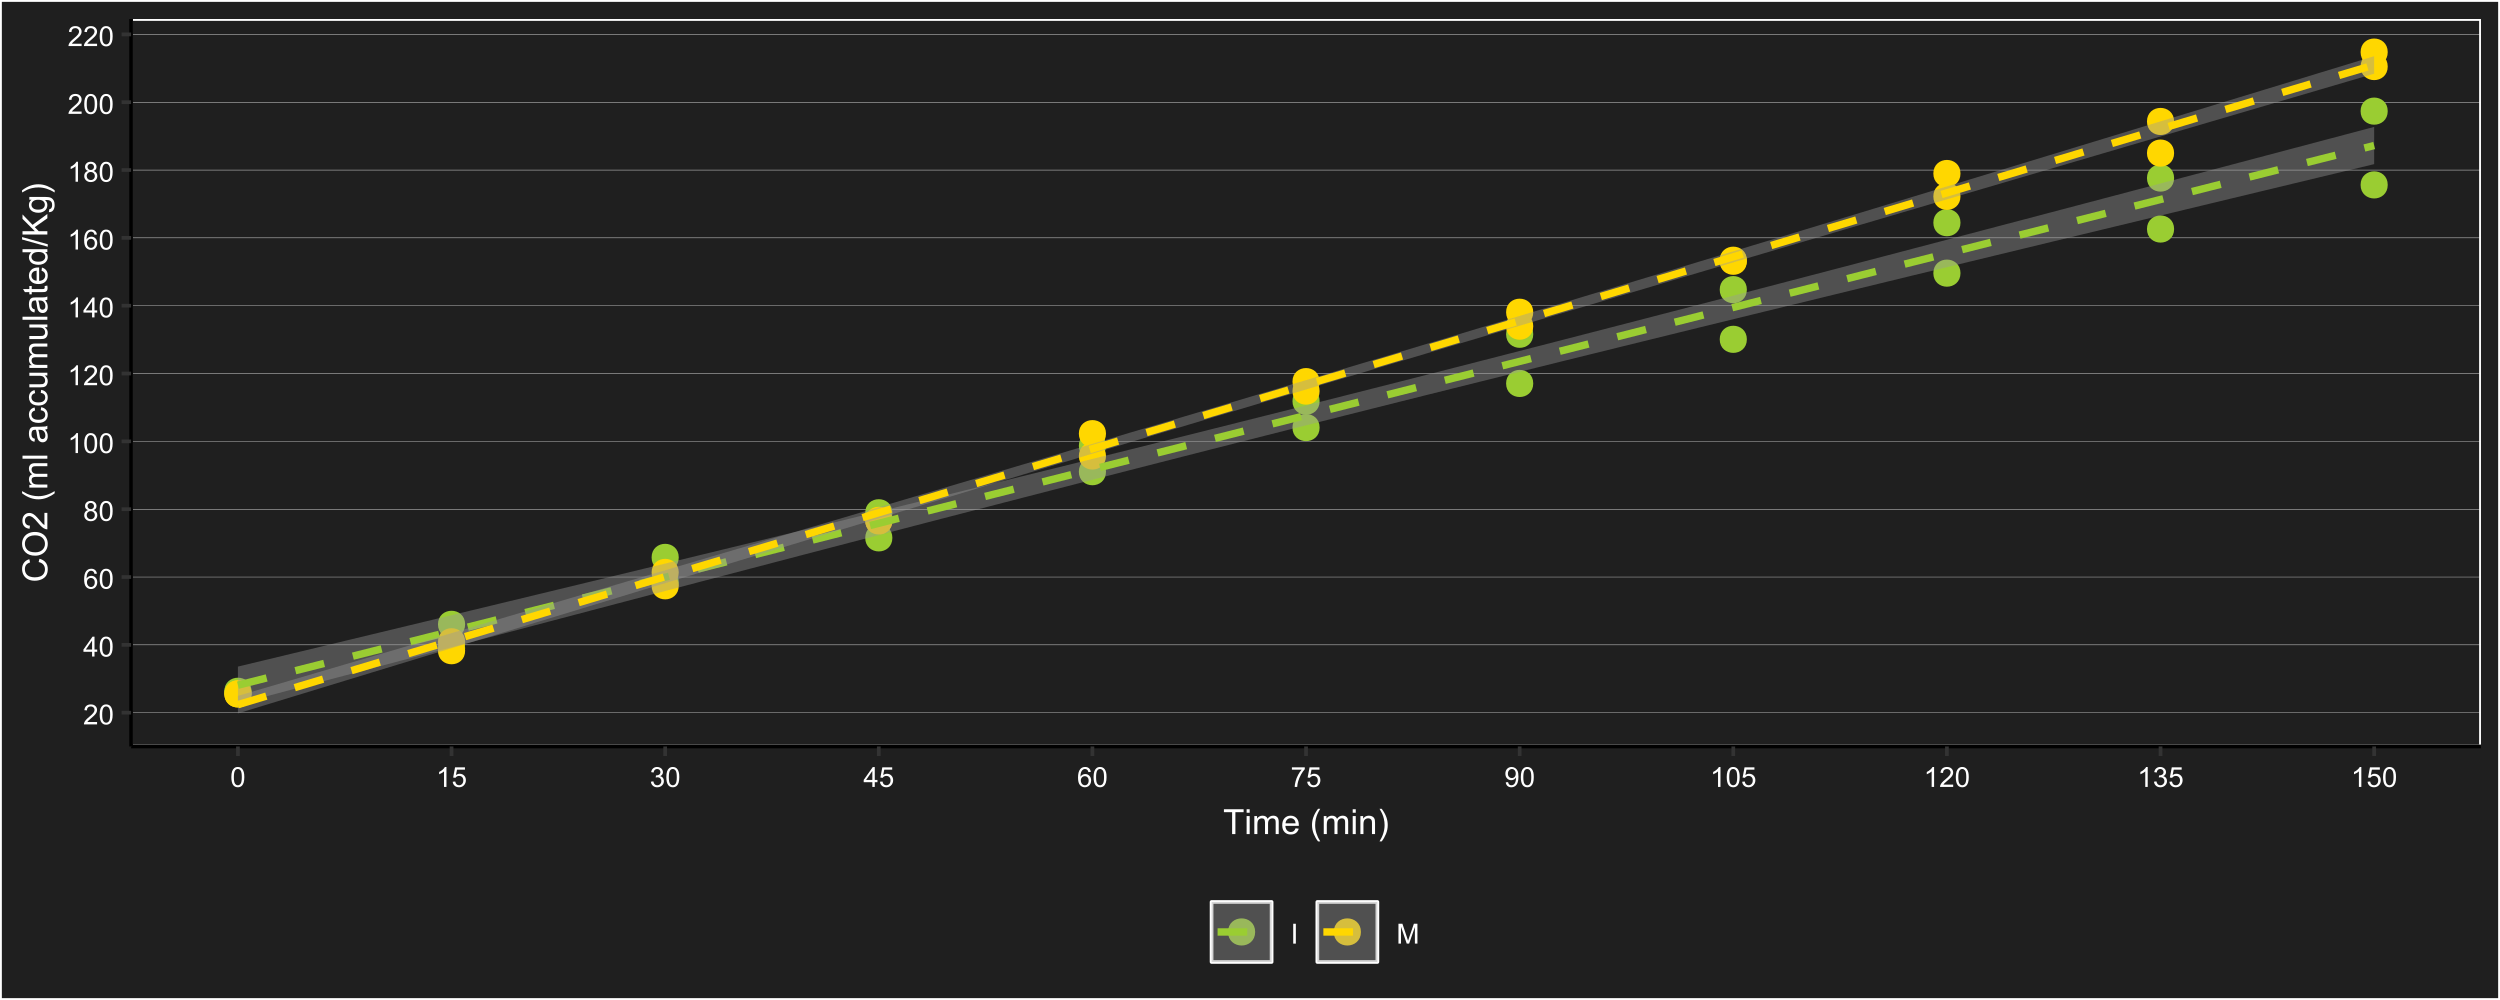 <?xml version="1.0" encoding="UTF-8"?>
<svg xmlns="http://www.w3.org/2000/svg" xmlns:xlink="http://www.w3.org/1999/xlink" width="720" height="288" viewBox="0 0 720 288">
<defs>
<g>
<g id="glyph-0-0">
<path d="M 4.027 -0.676 L 4.027 0 L 0.242 0 C 0.238 -0.168 0.266 -0.332 0.324 -0.488 C 0.422 -0.746 0.574 -1 0.789 -1.25 C 1 -1.5 1.305 -1.789 1.707 -2.117 C 2.328 -2.629 2.75 -3.031 2.969 -3.328 C 3.188 -3.629 3.297 -3.91 3.297 -4.176 C 3.297 -4.453 3.195 -4.688 3 -4.883 C 2.797 -5.07 2.539 -5.168 2.219 -5.168 C 1.879 -5.168 1.609 -5.066 1.406 -4.863 C 1.203 -4.66 1.102 -4.379 1.098 -4.02 L 0.375 -4.094 C 0.426 -4.633 0.609 -5.043 0.934 -5.328 C 1.258 -5.609 1.691 -5.75 2.234 -5.75 C 2.785 -5.75 3.219 -5.598 3.539 -5.293 C 3.859 -4.988 4.02 -4.609 4.02 -4.16 C 4.02 -3.93 3.973 -3.707 3.879 -3.484 C 3.785 -3.262 3.629 -3.031 3.414 -2.785 C 3.195 -2.539 2.832 -2.203 2.328 -1.777 C 1.906 -1.422 1.637 -1.184 1.516 -1.055 C 1.395 -0.93 1.297 -0.805 1.219 -0.676 Z M 4.027 -0.676 "/>
</g>
<g id="glyph-0-1">
<path d="M 0.332 -2.824 C 0.332 -3.5 0.402 -4.047 0.539 -4.461 C 0.68 -4.871 0.887 -5.191 1.164 -5.414 C 1.438 -5.637 1.781 -5.75 2.199 -5.75 C 2.508 -5.75 2.777 -5.688 3.008 -5.562 C 3.238 -5.441 3.43 -5.262 3.582 -5.031 C 3.734 -4.797 3.852 -4.512 3.938 -4.18 C 4.023 -3.844 4.066 -3.391 4.066 -2.824 C 4.066 -2.152 3.996 -1.609 3.859 -1.195 C 3.723 -0.785 3.516 -0.465 3.242 -0.242 C 2.965 -0.016 2.617 0.098 2.199 0.098 C 1.648 0.098 1.215 -0.102 0.898 -0.496 C 0.52 -0.973 0.332 -1.75 0.332 -2.824 M 1.055 -2.824 C 1.055 -1.883 1.164 -1.258 1.383 -0.945 C 1.605 -0.637 1.875 -0.48 2.199 -0.48 C 2.523 -0.48 2.793 -0.637 3.016 -0.949 C 3.234 -1.262 3.344 -1.887 3.344 -2.824 C 3.344 -3.766 3.234 -4.395 3.016 -4.703 C 2.793 -5.012 2.52 -5.168 2.191 -5.168 C 1.867 -5.168 1.609 -5.031 1.418 -4.758 C 1.176 -4.41 1.055 -3.766 1.055 -2.824 Z M 1.055 -2.824 "/>
</g>
<g id="glyph-0-2">
<path d="M 2.586 0 L 2.586 -1.371 L 0.102 -1.371 L 0.102 -2.016 L 2.715 -5.727 L 3.289 -5.727 L 3.289 -2.016 L 4.062 -2.016 L 4.062 -1.371 L 3.289 -1.371 L 3.289 0 L 2.586 0 M 2.586 -2.016 L 2.586 -4.598 L 0.793 -2.016 Z M 2.586 -2.016 "/>
</g>
<g id="glyph-0-3">
<path d="M 3.98 -4.324 L 3.281 -4.27 C 3.219 -4.547 3.129 -4.746 3.016 -4.871 C 2.824 -5.07 2.59 -5.172 2.312 -5.172 C 2.09 -5.172 1.891 -5.109 1.723 -4.984 C 1.5 -4.824 1.328 -4.586 1.199 -4.277 C 1.07 -3.969 1.004 -3.527 1 -2.953 C 1.168 -3.211 1.375 -3.402 1.621 -3.527 C 1.867 -3.652 2.121 -3.715 2.391 -3.715 C 2.859 -3.715 3.258 -3.543 3.586 -3.195 C 3.918 -2.852 4.082 -2.406 4.082 -1.859 C 4.082 -1.5 4.004 -1.164 3.852 -0.859 C 3.695 -0.547 3.48 -0.312 3.211 -0.148 C 2.941 0.016 2.633 0.098 2.289 0.098 C 1.703 0.098 1.227 -0.117 0.855 -0.547 C 0.484 -0.98 0.301 -1.691 0.301 -2.68 C 0.301 -3.785 0.504 -4.59 0.914 -5.094 C 1.27 -5.531 1.75 -5.75 2.355 -5.75 C 2.805 -5.75 3.176 -5.625 3.461 -5.371 C 3.75 -5.117 3.922 -4.77 3.98 -4.324 M 1.109 -1.855 C 1.109 -1.613 1.16 -1.383 1.266 -1.16 C 1.367 -0.938 1.512 -0.77 1.695 -0.656 C 1.879 -0.539 2.074 -0.48 2.277 -0.48 C 2.574 -0.48 2.828 -0.602 3.043 -0.84 C 3.258 -1.078 3.363 -1.406 3.363 -1.816 C 3.363 -2.211 3.258 -2.523 3.047 -2.75 C 2.836 -2.98 2.57 -3.094 2.25 -3.094 C 1.934 -3.094 1.664 -2.98 1.441 -2.75 C 1.219 -2.523 1.109 -2.227 1.109 -1.855 Z M 1.109 -1.855 "/>
</g>
<g id="glyph-0-4">
<path d="M 1.414 -3.105 C 1.121 -3.211 0.906 -3.363 0.766 -3.562 C 0.625 -3.762 0.555 -3.996 0.555 -4.273 C 0.555 -4.691 0.703 -5.039 1.004 -5.324 C 1.305 -5.609 1.703 -5.75 2.199 -5.75 C 2.699 -5.75 3.102 -5.605 3.406 -5.312 C 3.711 -5.023 3.863 -4.672 3.863 -4.254 C 3.863 -3.988 3.793 -3.758 3.656 -3.562 C 3.516 -3.363 3.305 -3.211 3.02 -3.105 C 3.371 -2.992 3.641 -2.805 3.82 -2.551 C 4.008 -2.297 4.098 -1.992 4.098 -1.637 C 4.098 -1.148 3.926 -0.734 3.578 -0.402 C 3.23 -0.07 2.777 0.098 2.211 0.098 C 1.645 0.098 1.191 -0.07 0.844 -0.406 C 0.496 -0.738 0.324 -1.156 0.324 -1.656 C 0.324 -2.027 0.418 -2.34 0.609 -2.594 C 0.797 -2.844 1.066 -3.016 1.414 -3.105 M 1.273 -4.297 C 1.273 -4.027 1.359 -3.805 1.535 -3.633 C 1.711 -3.461 1.938 -3.375 2.215 -3.375 C 2.484 -3.375 2.707 -3.461 2.883 -3.633 C 3.055 -3.801 3.141 -4.012 3.141 -4.258 C 3.141 -4.516 3.051 -4.734 2.875 -4.906 C 2.695 -5.086 2.473 -5.172 2.207 -5.172 C 1.938 -5.172 1.715 -5.086 1.539 -4.914 C 1.363 -4.742 1.273 -4.535 1.273 -4.297 M 1.047 -1.652 C 1.047 -1.453 1.094 -1.258 1.188 -1.07 C 1.285 -0.883 1.426 -0.738 1.613 -0.633 C 1.801 -0.531 2.004 -0.48 2.219 -0.48 C 2.555 -0.48 2.832 -0.59 3.051 -0.805 C 3.27 -1.02 3.379 -1.297 3.379 -1.629 C 3.379 -1.969 3.266 -2.246 3.039 -2.469 C 2.816 -2.691 2.535 -2.801 2.195 -2.801 C 1.863 -2.801 1.59 -2.691 1.375 -2.473 C 1.156 -2.254 1.047 -1.98 1.047 -1.652 Z M 1.047 -1.652 "/>
</g>
<g id="glyph-0-5">
<path d="M 2.98 0 L 2.277 0 L 2.277 -4.48 C 2.109 -4.32 1.887 -4.156 1.609 -3.996 C 1.336 -3.836 1.09 -3.715 0.871 -3.633 L 0.871 -4.312 C 1.266 -4.496 1.609 -4.723 1.902 -4.984 C 2.195 -5.246 2.406 -5.504 2.527 -5.75 L 2.98 -5.75 Z M 2.98 0 "/>
</g>
<g id="glyph-0-6">
<path d="M 0.332 -1.5 L 1.07 -1.562 C 1.125 -1.203 1.25 -0.934 1.453 -0.75 C 1.648 -0.57 1.891 -0.48 2.172 -0.48 C 2.512 -0.48 2.797 -0.609 3.031 -0.863 C 3.266 -1.117 3.383 -1.457 3.383 -1.879 C 3.383 -2.281 3.27 -2.598 3.047 -2.828 C 2.82 -3.059 2.523 -3.176 2.16 -3.176 C 1.934 -3.176 1.73 -3.125 1.547 -3.023 C 1.363 -2.918 1.223 -2.785 1.117 -2.621 L 0.457 -2.707 L 1.012 -5.648 L 3.859 -5.648 L 3.859 -4.977 L 1.574 -4.977 L 1.266 -3.438 C 1.609 -3.676 1.969 -3.797 2.348 -3.797 C 2.848 -3.797 3.27 -3.625 3.613 -3.277 C 3.957 -2.93 4.129 -2.484 4.129 -1.941 C 4.129 -1.422 3.977 -0.977 3.676 -0.598 C 3.309 -0.133 2.809 0.098 2.172 0.098 C 1.652 0.098 1.227 -0.047 0.898 -0.34 C 0.566 -0.633 0.379 -1.02 0.332 -1.5 Z M 0.332 -1.5 "/>
</g>
<g id="glyph-0-7">
<path d="M 0.336 -1.512 L 1.039 -1.605 C 1.121 -1.207 1.258 -0.918 1.453 -0.742 C 1.645 -0.57 1.883 -0.48 2.16 -0.48 C 2.492 -0.48 2.77 -0.594 3 -0.824 C 3.227 -1.055 3.34 -1.336 3.34 -1.676 C 3.34 -2 3.234 -2.266 3.023 -2.477 C 2.812 -2.684 2.543 -2.789 2.219 -2.789 C 2.086 -2.789 1.922 -2.762 1.723 -2.711 L 1.801 -3.328 C 1.848 -3.324 1.887 -3.32 1.914 -3.32 C 2.215 -3.32 2.484 -3.398 2.723 -3.555 C 2.961 -3.711 3.082 -3.953 3.082 -4.277 C 3.082 -4.535 2.996 -4.75 2.82 -4.918 C 2.645 -5.086 2.422 -5.172 2.145 -5.172 C 1.871 -5.172 1.645 -5.086 1.461 -4.914 C 1.277 -4.742 1.16 -4.484 1.109 -4.141 L 0.406 -4.266 C 0.492 -4.738 0.688 -5.102 0.992 -5.359 C 1.297 -5.621 1.676 -5.75 2.129 -5.75 C 2.441 -5.75 2.73 -5.684 2.992 -5.547 C 3.254 -5.414 3.457 -5.23 3.594 -5 C 3.734 -4.77 3.805 -4.523 3.805 -4.262 C 3.805 -4.016 3.738 -3.789 3.605 -3.586 C 3.473 -3.383 3.277 -3.223 3.016 -3.102 C 3.355 -3.023 3.617 -2.859 3.805 -2.617 C 3.992 -2.367 4.086 -2.062 4.086 -1.691 C 4.086 -1.191 3.902 -0.766 3.539 -0.422 C 3.176 -0.074 2.715 0.102 2.156 0.102 C 1.652 0.102 1.234 -0.047 0.906 -0.348 C 0.57 -0.648 0.383 -1.035 0.336 -1.512 Z M 0.336 -1.512 "/>
</g>
<g id="glyph-0-8">
<path d="M 0.379 -4.977 L 0.379 -5.652 L 4.086 -5.652 L 4.086 -5.105 C 3.723 -4.719 3.359 -4.203 3 -3.559 C 2.645 -2.914 2.367 -2.254 2.172 -1.574 C 2.031 -1.094 1.941 -0.57 1.902 0 L 1.18 0 C 1.188 -0.449 1.277 -0.996 1.445 -1.633 C 1.613 -2.27 1.855 -2.887 2.172 -3.477 C 2.492 -4.07 2.828 -4.57 3.184 -4.977 Z M 0.379 -4.977 "/>
</g>
<g id="glyph-0-9">
<path d="M 0.438 -1.324 L 1.113 -1.387 C 1.172 -1.07 1.281 -0.84 1.441 -0.695 C 1.602 -0.551 1.809 -0.48 2.062 -0.48 C 2.277 -0.48 2.469 -0.531 2.633 -0.629 C 2.793 -0.727 2.926 -0.859 3.031 -1.023 C 3.137 -1.191 3.223 -1.414 3.293 -1.695 C 3.363 -1.977 3.398 -2.262 3.398 -2.555 C 3.398 -2.586 3.398 -2.633 3.395 -2.695 C 3.254 -2.473 3.062 -2.289 2.82 -2.148 C 2.574 -2.012 2.312 -1.941 2.027 -1.941 C 1.555 -1.941 1.152 -2.113 0.824 -2.457 C 0.496 -2.801 0.332 -3.254 0.332 -3.816 C 0.332 -4.398 0.504 -4.863 0.844 -5.219 C 1.188 -5.574 1.617 -5.75 2.133 -5.75 C 2.504 -5.75 2.844 -5.648 3.156 -5.449 C 3.461 -5.25 3.695 -4.961 3.859 -4.594 C 4.016 -4.219 4.098 -3.684 4.098 -2.98 C 4.098 -2.25 4.02 -1.664 3.859 -1.234 C 3.699 -0.797 3.465 -0.469 3.148 -0.242 C 2.836 -0.016 2.469 0.098 2.047 0.098 C 1.598 0.098 1.234 -0.027 0.949 -0.273 C 0.664 -0.523 0.496 -0.875 0.438 -1.324 M 3.316 -3.852 C 3.316 -4.254 3.207 -4.574 2.992 -4.812 C 2.781 -5.051 2.52 -5.168 2.219 -5.168 C 1.906 -5.168 1.633 -5.039 1.402 -4.785 C 1.172 -4.531 1.055 -4.199 1.055 -3.793 C 1.055 -3.43 1.164 -3.133 1.383 -2.906 C 1.605 -2.676 1.875 -2.562 2.199 -2.562 C 2.523 -2.562 2.793 -2.676 3 -2.906 C 3.211 -3.133 3.316 -3.449 3.316 -3.852 Z M 3.316 -3.852 "/>
</g>
<g id="glyph-0-10">
<path d="M 0.746 0 L 0.746 -5.727 L 1.504 -5.727 L 1.504 0 Z M 0.746 0 "/>
</g>
<g id="glyph-0-11">
<path d="M 0.594 0 L 0.594 -5.727 L 1.734 -5.727 L 3.09 -1.672 C 3.215 -1.293 3.305 -1.012 3.363 -0.824 C 3.43 -1.031 3.531 -1.34 3.668 -1.742 L 5.039 -5.727 L 6.059 -5.727 L 6.059 0 L 5.328 0 L 5.328 -4.793 L 3.664 0 L 2.98 0 L 1.324 -4.875 L 1.324 0 Z M 0.594 0 "/>
</g>
<g id="glyph-1-0">
<path d="M 2.594 0 L 2.594 -6.312 L 0.234 -6.312 L 0.234 -7.156 L 5.906 -7.156 L 5.906 -6.312 L 3.539 -6.312 L 3.539 0 Z M 2.594 0 "/>
</g>
<g id="glyph-1-1">
<path d="M 0.664 -6.148 L 0.664 -7.156 L 1.543 -7.156 L 1.543 -6.148 L 0.664 -6.148 M 0.664 0 L 0.664 -5.188 L 1.543 -5.188 L 1.543 0 Z M 0.664 0 "/>
</g>
<g id="glyph-1-2">
<path d="M 0.66 0 L 0.66 -5.188 L 1.445 -5.188 L 1.445 -4.457 C 1.609 -4.711 1.824 -4.918 2.094 -5.07 C 2.363 -5.227 2.672 -5.305 3.016 -5.305 C 3.402 -5.305 3.715 -5.223 3.961 -5.062 C 4.207 -4.902 4.383 -4.68 4.484 -4.395 C 4.891 -5 5.426 -5.305 6.086 -5.305 C 6.598 -5.305 6.992 -5.16 7.27 -4.875 C 7.547 -4.59 7.688 -4.152 7.688 -3.559 L 7.688 0 L 6.812 0 L 6.812 -3.266 C 6.812 -3.617 6.781 -3.871 6.727 -4.027 C 6.668 -4.18 6.566 -4.305 6.414 -4.398 C 6.266 -4.492 6.09 -4.539 5.891 -4.539 C 5.523 -4.539 5.223 -4.418 4.98 -4.176 C 4.738 -3.934 4.617 -3.547 4.617 -3.012 L 4.617 0 L 3.742 0 L 3.742 -3.367 C 3.742 -3.758 3.668 -4.051 3.523 -4.25 C 3.383 -4.441 3.148 -4.539 2.82 -4.539 C 2.574 -4.539 2.348 -4.477 2.137 -4.344 C 1.926 -4.215 1.773 -4.023 1.68 -3.773 C 1.586 -3.523 1.539 -3.164 1.539 -2.691 L 1.539 0 Z M 0.66 0 "/>
</g>
<g id="glyph-1-3">
<path d="M 4.211 -1.672 L 5.117 -1.559 C 4.973 -1.027 4.707 -0.613 4.32 -0.32 C 3.934 -0.031 3.438 0.117 2.836 0.117 C 2.078 0.117 1.477 -0.117 1.031 -0.582 C 0.59 -1.051 0.367 -1.707 0.367 -2.547 C 0.367 -3.422 0.59 -4.098 1.039 -4.578 C 1.488 -5.062 2.07 -5.305 2.789 -5.305 C 3.48 -5.305 4.047 -5.066 4.488 -4.594 C 4.926 -4.121 5.148 -3.457 5.148 -2.602 C 5.148 -2.551 5.145 -2.473 5.141 -2.367 L 1.273 -2.367 C 1.309 -1.797 1.469 -1.363 1.758 -1.059 C 2.047 -0.758 2.41 -0.605 2.844 -0.605 C 3.164 -0.605 3.438 -0.691 3.668 -0.859 C 3.895 -1.027 4.074 -1.297 4.211 -1.672 M 1.324 -3.09 L 4.219 -3.09 C 4.18 -3.527 4.07 -3.855 3.887 -4.07 C 3.605 -4.41 3.242 -4.578 2.797 -4.578 C 2.395 -4.578 2.055 -4.445 1.781 -4.176 C 1.504 -3.906 1.352 -3.543 1.324 -3.09 Z M 1.324 -3.09 "/>
</g>
<g id="glyph-1-4">
</g>
<g id="glyph-1-5">
<path d="M 2.34 2.105 C 1.855 1.492 1.445 0.777 1.109 -0.043 C 0.773 -0.863 0.605 -1.715 0.605 -2.594 C 0.605 -3.367 0.73 -4.109 0.98 -4.82 C 1.273 -5.645 1.727 -6.465 2.34 -7.281 L 2.969 -7.281 C 2.574 -6.602 2.312 -6.121 2.188 -5.828 C 1.988 -5.383 1.832 -4.91 1.719 -4.422 C 1.578 -3.816 1.508 -3.203 1.508 -2.586 C 1.508 -1.023 1.996 0.543 2.969 2.105 Z M 2.34 2.105 "/>
</g>
<g id="glyph-1-6">
<path d="M 0.66 0 L 0.66 -5.188 L 1.449 -5.188 L 1.449 -4.449 C 1.832 -5.02 2.383 -5.305 3.102 -5.305 C 3.414 -5.305 3.699 -5.246 3.961 -5.133 C 4.223 -5.023 4.422 -4.875 4.551 -4.691 C 4.68 -4.512 4.773 -4.293 4.824 -4.043 C 4.855 -3.879 4.875 -3.594 4.875 -3.188 L 4.875 0 L 3.992 0 L 3.992 -3.156 C 3.992 -3.512 3.961 -3.781 3.891 -3.957 C 3.824 -4.137 3.703 -4.277 3.527 -4.383 C 3.355 -4.488 3.148 -4.539 2.914 -4.539 C 2.539 -4.539 2.219 -4.422 1.945 -4.184 C 1.676 -3.945 1.539 -3.496 1.539 -2.832 L 1.539 0 Z M 0.66 0 "/>
</g>
<g id="glyph-1-7">
<path d="M 1.234 2.105 L 0.605 2.105 C 1.578 0.543 2.066 -1.023 2.066 -2.586 C 2.066 -3.199 1.996 -3.809 1.855 -4.41 C 1.746 -4.898 1.59 -5.367 1.391 -5.816 C 1.266 -6.109 1.004 -6.598 0.605 -7.281 L 1.234 -7.281 C 1.848 -6.465 2.301 -5.645 2.594 -4.82 C 2.844 -4.109 2.969 -3.367 2.969 -2.594 C 2.969 -1.715 2.801 -0.863 2.465 -0.043 C 2.125 0.777 1.719 1.492 1.234 2.105 Z M 1.234 2.105 "/>
</g>
<g id="glyph-2-0">
<path d="M -2.508 -5.879 L -2.27 -6.828 C -1.492 -6.629 -0.898 -6.27 -0.492 -5.754 C -0.082 -5.238 0.121 -4.609 0.121 -3.863 C 0.121 -3.09 -0.035 -2.465 -0.348 -1.98 C -0.664 -1.496 -1.117 -1.129 -1.715 -0.875 C -2.309 -0.625 -2.949 -0.496 -3.633 -0.5 C -4.379 -0.496 -5.027 -0.641 -5.582 -0.926 C -6.137 -1.211 -6.559 -1.617 -6.848 -2.141 C -7.137 -2.668 -7.281 -3.246 -7.281 -3.879 C -7.281 -4.594 -7.098 -5.195 -6.734 -5.684 C -6.367 -6.172 -5.855 -6.512 -5.195 -6.703 L -4.977 -5.773 C -5.496 -5.605 -5.875 -5.363 -6.113 -5.047 C -6.352 -4.734 -6.469 -4.336 -6.469 -3.859 C -6.469 -3.309 -6.336 -2.848 -6.074 -2.477 C -5.812 -2.109 -5.457 -1.848 -5.012 -1.699 C -4.566 -1.551 -4.109 -1.477 -3.637 -1.477 C -3.027 -1.477 -2.496 -1.562 -2.043 -1.742 C -1.59 -1.918 -1.25 -2.195 -1.023 -2.57 C -0.801 -2.941 -0.688 -3.348 -0.688 -3.785 C -0.688 -4.316 -0.84 -4.766 -1.148 -5.133 C -1.453 -5.5 -1.906 -5.75 -2.508 -5.879 Z M -2.508 -5.879 "/>
</g>
<g id="glyph-2-1">
<path d="M -3.484 -0.484 C -4.676 -0.484 -5.605 -0.801 -6.277 -1.441 C -6.949 -2.078 -7.285 -2.902 -7.285 -3.91 C -7.285 -4.57 -7.129 -5.168 -6.812 -5.699 C -6.496 -6.23 -6.055 -6.633 -5.492 -6.91 C -4.926 -7.191 -4.285 -7.328 -3.57 -7.328 C -2.844 -7.328 -2.195 -7.184 -1.621 -6.891 C -1.047 -6.598 -0.613 -6.18 -0.32 -5.645 C -0.023 -5.109 0.121 -4.527 0.121 -3.906 C 0.121 -3.234 -0.039 -2.629 -0.367 -2.102 C -0.691 -1.57 -1.137 -1.168 -1.699 -0.895 C -2.262 -0.621 -2.859 -0.484 -3.484 -0.484 M -3.473 -1.461 C -2.609 -1.461 -1.93 -1.691 -1.434 -2.156 C -0.938 -2.621 -0.688 -3.203 -0.688 -3.902 C -0.688 -4.613 -0.938 -5.199 -1.441 -5.66 C -1.941 -6.121 -2.652 -6.352 -3.574 -6.352 C -4.156 -6.352 -4.664 -6.254 -5.102 -6.059 C -5.535 -5.859 -5.871 -5.57 -6.109 -5.191 C -6.352 -4.812 -6.469 -4.387 -6.469 -3.918 C -6.469 -3.246 -6.238 -2.668 -5.777 -2.184 C -5.316 -1.703 -4.551 -1.461 -3.473 -1.461 Z M -3.473 -1.461 "/>
</g>
<g id="glyph-2-2">
<path d="M -0.844 -5.035 L 0 -5.035 L 0 -0.305 C -0.211 -0.297 -0.414 -0.332 -0.609 -0.406 C -0.934 -0.527 -1.25 -0.719 -1.562 -0.984 C -1.875 -1.25 -2.234 -1.633 -2.648 -2.133 C -3.285 -2.91 -3.789 -3.438 -4.164 -3.711 C -4.535 -3.984 -4.887 -4.121 -5.219 -4.121 C -5.566 -4.121 -5.863 -3.996 -6.102 -3.746 C -6.34 -3.5 -6.461 -3.176 -6.461 -2.773 C -6.461 -2.352 -6.332 -2.012 -6.078 -1.758 C -5.824 -1.504 -5.473 -1.375 -5.023 -1.371 L -5.117 -0.469 C -5.789 -0.531 -6.305 -0.762 -6.656 -1.168 C -7.012 -1.57 -7.188 -2.113 -7.188 -2.793 C -7.188 -3.48 -6.996 -4.023 -6.617 -4.422 C -6.234 -4.824 -5.762 -5.023 -5.199 -5.023 C -4.914 -5.023 -4.633 -4.965 -4.355 -4.848 C -4.078 -4.73 -3.789 -4.535 -3.48 -4.266 C -3.176 -3.992 -2.754 -3.543 -2.223 -2.91 C -1.777 -2.383 -1.48 -2.043 -1.32 -1.895 C -1.164 -1.746 -1.004 -1.621 -0.844 -1.523 Z M -0.844 -5.035 "/>
</g>
<g id="glyph-2-3">
</g>
<g id="glyph-2-4">
<path d="M 2.105 -2.34 C 1.492 -1.855 0.777 -1.445 -0.043 -1.109 C -0.863 -0.773 -1.715 -0.605 -2.594 -0.605 C -3.367 -0.605 -4.109 -0.73 -4.82 -0.98 C -5.645 -1.273 -6.465 -1.727 -7.281 -2.34 L -7.281 -2.969 C -6.602 -2.574 -6.121 -2.316 -5.828 -2.188 C -5.383 -1.988 -4.91 -1.832 -4.422 -1.719 C -3.816 -1.578 -3.203 -1.508 -2.586 -1.508 C -1.023 -1.508 0.543 -1.996 2.105 -2.969 Z M 2.105 -2.34 "/>
</g>
<g id="glyph-2-5">
<path d="M 0 -0.66 L -5.188 -0.66 L -5.188 -1.445 L -4.457 -1.445 C -4.711 -1.609 -4.918 -1.824 -5.07 -2.094 C -5.227 -2.363 -5.305 -2.672 -5.305 -3.02 C -5.305 -3.402 -5.223 -3.715 -5.062 -3.961 C -4.902 -4.207 -4.68 -4.383 -4.395 -4.484 C -5 -4.891 -5.305 -5.426 -5.305 -6.086 C -5.305 -6.598 -5.16 -6.992 -4.875 -7.27 C -4.59 -7.547 -4.152 -7.688 -3.559 -7.688 L 0 -7.688 L 0 -6.812 L -3.266 -6.812 C -3.617 -6.812 -3.871 -6.781 -4.027 -6.727 C -4.18 -6.668 -4.305 -6.566 -4.398 -6.414 C -4.492 -6.266 -4.539 -6.09 -4.539 -5.891 C -4.539 -5.523 -4.418 -5.223 -4.176 -4.98 C -3.934 -4.738 -3.547 -4.617 -3.012 -4.617 L 0 -4.617 L 0 -3.742 L -3.367 -3.742 C -3.758 -3.742 -4.051 -3.668 -4.25 -3.527 C -4.441 -3.383 -4.539 -3.148 -4.539 -2.824 C -4.539 -2.574 -4.477 -2.348 -4.344 -2.137 C -4.215 -1.926 -4.023 -1.773 -3.773 -1.68 C -3.523 -1.586 -3.164 -1.539 -2.691 -1.539 L 0 -1.539 Z M 0 -0.66 "/>
</g>
<g id="glyph-2-6">
<path d="M 0 -0.641 L -7.156 -0.641 L -7.156 -1.52 L 0 -1.52 Z M 0 -0.641 "/>
</g>
<g id="glyph-2-7">
<path d="M -0.641 -4.043 C -0.363 -3.719 -0.168 -3.402 -0.055 -3.102 C 0.059 -2.801 0.117 -2.48 0.117 -2.133 C 0.117 -1.562 -0.023 -1.125 -0.301 -0.82 C -0.578 -0.516 -0.934 -0.363 -1.367 -0.363 C -1.621 -0.363 -1.852 -0.418 -2.062 -0.535 C -2.273 -0.648 -2.441 -0.801 -2.57 -0.988 C -2.695 -1.176 -2.793 -1.387 -2.855 -1.621 C -2.902 -1.793 -2.945 -2.055 -2.988 -2.402 C -3.074 -3.113 -3.172 -3.633 -3.289 -3.969 C -3.41 -3.973 -3.488 -3.977 -3.52 -3.977 C -3.879 -3.977 -4.129 -3.891 -4.277 -3.727 C -4.477 -3.5 -4.574 -3.168 -4.574 -2.727 C -4.574 -2.312 -4.504 -2.008 -4.359 -1.809 C -4.215 -1.613 -3.957 -1.465 -3.59 -1.371 L -3.707 -0.512 C -4.074 -0.59 -4.371 -0.719 -4.598 -0.898 C -4.824 -1.078 -4.996 -1.336 -5.121 -1.676 C -5.242 -2.012 -5.305 -2.406 -5.305 -2.852 C -5.305 -3.293 -5.25 -3.652 -5.148 -3.93 C -5.043 -4.207 -4.91 -4.41 -4.754 -4.539 C -4.594 -4.672 -4.395 -4.762 -4.156 -4.812 C -4.004 -4.844 -3.734 -4.859 -3.344 -4.859 L -2.172 -4.859 C -1.355 -4.859 -0.84 -4.879 -0.621 -4.914 C -0.406 -4.953 -0.199 -5.027 0 -5.137 L 0 -4.219 C -0.184 -4.129 -0.395 -4.07 -0.641 -4.043 M -2.602 -3.969 C -2.473 -3.652 -2.363 -3.172 -2.27 -2.535 C -2.219 -2.172 -2.16 -1.918 -2.094 -1.77 C -2.031 -1.617 -1.934 -1.504 -1.809 -1.422 C -1.684 -1.34 -1.543 -1.297 -1.391 -1.297 C -1.156 -1.297 -0.961 -1.387 -0.805 -1.566 C -0.648 -1.742 -0.57 -2 -0.57 -2.344 C -0.57 -2.684 -0.645 -2.984 -0.793 -3.246 C -0.941 -3.512 -1.145 -3.703 -1.402 -3.828 C -1.602 -3.922 -1.895 -3.969 -2.281 -3.969 Z M -2.602 -3.969 "/>
</g>
<g id="glyph-2-8">
<path d="M -1.898 -4.043 L -1.785 -4.906 C -1.191 -4.812 -0.727 -4.57 -0.387 -4.184 C -0.051 -3.793 0.117 -3.316 0.117 -2.75 C 0.117 -2.039 -0.113 -1.469 -0.578 -1.039 C -1.043 -0.605 -1.707 -0.391 -2.574 -0.391 C -3.133 -0.391 -3.625 -0.484 -4.043 -0.668 C -4.461 -0.855 -4.777 -1.137 -4.988 -1.516 C -5.199 -1.895 -5.305 -2.309 -5.305 -2.754 C -5.305 -3.316 -5.16 -3.777 -4.875 -4.137 C -4.59 -4.492 -4.188 -4.723 -3.66 -4.824 L -3.531 -3.969 C -3.879 -3.887 -4.141 -3.746 -4.316 -3.539 C -4.492 -3.332 -4.578 -3.082 -4.578 -2.789 C -4.578 -2.344 -4.422 -1.984 -4.105 -1.711 C -3.785 -1.434 -3.285 -1.293 -2.598 -1.293 C -1.902 -1.293 -1.395 -1.426 -1.078 -1.695 C -0.762 -1.961 -0.605 -2.309 -0.605 -2.738 C -0.605 -3.086 -0.711 -3.371 -0.922 -3.602 C -1.133 -3.836 -1.461 -3.98 -1.898 -4.043 Z M -1.898 -4.043 "/>
</g>
<g id="glyph-2-9">
<path d="M 0 -4.059 L -0.762 -4.059 C -0.176 -3.652 0.117 -3.105 0.117 -2.414 C 0.117 -2.105 0.059 -1.82 -0.059 -1.555 C -0.176 -1.289 -0.324 -1.094 -0.5 -0.965 C -0.68 -0.836 -0.895 -0.746 -1.152 -0.695 C -1.324 -0.656 -1.598 -0.641 -1.973 -0.641 L -5.188 -0.641 L -5.188 -1.52 L -2.309 -1.52 C -1.852 -1.52 -1.543 -1.535 -1.383 -1.57 C -1.152 -1.629 -0.969 -1.746 -0.836 -1.922 C -0.707 -2.102 -0.641 -2.324 -0.641 -2.586 C -0.641 -2.852 -0.707 -3.098 -0.844 -3.328 C -0.977 -3.562 -1.16 -3.727 -1.395 -3.82 C -1.625 -3.918 -1.965 -3.965 -2.406 -3.965 L -5.188 -3.965 L -5.188 -4.844 L 0 -4.844 Z M 0 -4.059 "/>
</g>
<g id="glyph-2-10">
<path d="M -0.785 -2.578 L -0.008 -2.703 C 0.043 -2.457 0.07 -2.234 0.07 -2.039 C 0.07 -1.723 0.02 -1.477 -0.082 -1.297 C -0.184 -1.125 -0.316 -1 -0.48 -0.93 C -0.645 -0.855 -0.992 -0.82 -1.52 -0.82 L -4.5 -0.82 L -4.5 -0.176 L -5.188 -0.176 L -5.188 -0.82 L -6.469 -0.82 L -6.996 -1.695 L -5.188 -1.695 L -5.188 -2.578 L -4.5 -2.578 L -4.5 -1.695 L -1.469 -1.695 C -1.219 -1.695 -1.059 -1.711 -0.984 -1.742 C -0.914 -1.773 -0.859 -1.82 -0.816 -1.891 C -0.773 -1.961 -0.75 -2.062 -0.75 -2.191 C -0.75 -2.289 -0.762 -2.418 -0.785 -2.578 Z M -0.785 -2.578 "/>
</g>
<g id="glyph-2-11">
<path d="M -1.668 -4.211 L -1.559 -5.117 C -1.027 -4.973 -0.613 -4.707 -0.32 -4.32 C -0.031 -3.934 0.117 -3.438 0.117 -2.836 C 0.117 -2.078 -0.117 -1.477 -0.582 -1.031 C -1.051 -0.59 -1.707 -0.367 -2.547 -0.367 C -3.422 -0.367 -4.098 -0.59 -4.578 -1.039 C -5.062 -1.488 -5.305 -2.07 -5.305 -2.789 C -5.305 -3.48 -5.066 -4.047 -4.594 -4.488 C -4.121 -4.926 -3.457 -5.148 -2.602 -5.148 C -2.551 -5.148 -2.473 -5.145 -2.367 -5.141 L -2.367 -1.273 C -1.797 -1.309 -1.363 -1.469 -1.059 -1.758 C -0.758 -2.047 -0.605 -2.41 -0.605 -2.844 C -0.605 -3.164 -0.691 -3.438 -0.859 -3.668 C -1.027 -3.895 -1.297 -4.074 -1.668 -4.211 M -3.09 -1.324 L -3.09 -4.219 C -3.527 -4.18 -3.855 -4.07 -4.07 -3.887 C -4.41 -3.605 -4.578 -3.242 -4.578 -2.797 C -4.578 -2.395 -4.445 -2.055 -4.176 -1.781 C -3.906 -1.504 -3.543 -1.352 -3.09 -1.324 Z M -3.09 -1.324 "/>
</g>
<g id="glyph-2-12">
<path d="M 0 -4.023 L -0.652 -4.023 C -0.141 -3.695 0.117 -3.211 0.117 -2.574 C 0.117 -2.16 0.004 -1.781 -0.223 -1.434 C -0.453 -1.086 -0.77 -0.816 -1.18 -0.629 C -1.586 -0.438 -2.059 -0.344 -2.586 -0.344 C -3.105 -0.344 -3.574 -0.43 -3.996 -0.602 C -4.418 -0.773 -4.742 -1.031 -4.965 -1.379 C -5.191 -1.723 -5.305 -2.109 -5.305 -2.535 C -5.305 -2.848 -5.238 -3.125 -5.105 -3.371 C -4.973 -3.613 -4.801 -3.812 -4.59 -3.965 L -7.156 -3.965 L -7.156 -4.84 L 0 -4.84 L 0 -4.023 M -2.586 -1.246 C -1.922 -1.246 -1.426 -1.387 -1.098 -1.664 C -0.77 -1.945 -0.605 -2.273 -0.605 -2.656 C -0.605 -3.039 -0.762 -3.367 -1.078 -3.637 C -1.391 -3.902 -1.871 -4.039 -2.516 -4.039 C -3.223 -4.039 -3.746 -3.902 -4.078 -3.629 C -4.41 -3.355 -4.574 -3.02 -4.574 -2.617 C -4.574 -2.227 -4.414 -1.898 -4.098 -1.637 C -3.777 -1.375 -3.273 -1.246 -2.586 -1.246 Z M -2.586 -1.246 "/>
</g>
<g id="glyph-2-13">
<path d="M 0.121 0 L -7.281 -2.074 L -7.281 -2.777 L 0.121 -0.707 Z M 0.121 0 "/>
</g>
<g id="glyph-2-14">
<path d="M 0 -0.734 L -7.156 -0.734 L -7.156 -1.68 L -3.609 -1.68 L -7.156 -5.234 L -7.156 -6.52 L -4.258 -3.516 L 0 -6.648 L 0 -5.398 L -3.625 -2.852 L -2.48 -1.68 L 0 -1.68 Z M 0 -0.734 "/>
</g>
<g id="glyph-2-15">
<path d="M 0.43 -0.5 L 0.559 -1.352 C 0.82 -1.387 1.012 -1.488 1.133 -1.648 C 1.297 -1.867 1.379 -2.168 1.379 -2.543 C 1.379 -2.949 1.297 -3.266 1.133 -3.484 C 0.969 -3.707 0.742 -3.859 0.449 -3.938 C 0.27 -3.98 -0.105 -4.004 -0.68 -4 C -0.227 -3.613 0 -3.137 0 -2.562 C 0 -1.852 -0.258 -1.297 -0.77 -0.906 C -1.285 -0.52 -1.902 -0.324 -2.621 -0.324 C -3.117 -0.324 -3.574 -0.41 -3.992 -0.59 C -4.41 -0.77 -4.734 -1.031 -4.961 -1.371 C -5.188 -1.711 -5.305 -2.109 -5.305 -2.57 C -5.305 -3.18 -5.055 -3.684 -4.562 -4.082 L -5.188 -4.082 L -5.188 -4.891 L -0.703 -4.891 C 0.105 -4.891 0.676 -4.809 1.012 -4.645 C 1.352 -4.48 1.617 -4.223 1.812 -3.863 C 2.008 -3.508 2.105 -3.07 2.105 -2.547 C 2.105 -1.93 1.965 -1.43 1.688 -1.051 C 1.41 -0.668 0.988 -0.484 0.43 -0.5 M -2.688 -1.227 C -2.004 -1.227 -1.508 -1.359 -1.195 -1.633 C -0.883 -1.902 -0.727 -2.238 -0.727 -2.648 C -0.727 -3.051 -0.883 -3.391 -1.195 -3.664 C -1.504 -3.934 -1.992 -4.07 -2.656 -4.07 C -3.289 -4.07 -3.77 -3.93 -4.094 -3.648 C -4.414 -3.367 -4.574 -3.027 -4.574 -2.633 C -4.574 -2.242 -4.418 -1.91 -4.098 -1.637 C -3.781 -1.363 -3.312 -1.227 -2.688 -1.227 Z M -2.688 -1.227 "/>
</g>
<g id="glyph-2-16">
<path d="M 2.105 -1.234 L 2.105 -0.605 C 0.543 -1.578 -1.023 -2.066 -2.586 -2.066 C -3.199 -2.066 -3.809 -1.996 -4.41 -1.855 C -4.898 -1.746 -5.367 -1.59 -5.816 -1.391 C -6.109 -1.266 -6.598 -1.004 -7.281 -0.605 L -7.281 -1.234 C -6.465 -1.848 -5.645 -2.301 -4.82 -2.594 C -4.109 -2.844 -3.367 -2.969 -2.594 -2.969 C -1.715 -2.969 -0.863 -2.801 -0.043 -2.465 C 0.777 -2.125 1.492 -1.719 2.105 -1.234 Z M 2.105 -1.234 "/>
</g>
</g>
<clipPath id="clip-0">
<path clip-rule="nonzero" d="M 37.762 5.48 L 714.52 5.48 L 714.52 214.98 L 37.762 214.98 Z M 37.762 5.48 "/>
</clipPath>
<clipPath id="clip-1">
<path clip-rule="nonzero" d="M 37.762 205 L 714.52 205 L 714.52 206 L 37.762 206 Z M 37.762 205 "/>
</clipPath>
<clipPath id="clip-2">
<path clip-rule="nonzero" d="M 37.762 185 L 714.52 185 L 714.52 186 L 37.762 186 Z M 37.762 185 "/>
</clipPath>
<clipPath id="clip-3">
<path clip-rule="nonzero" d="M 37.762 166 L 714.52 166 L 714.52 167 L 37.762 167 Z M 37.762 166 "/>
</clipPath>
<clipPath id="clip-4">
<path clip-rule="nonzero" d="M 37.762 146 L 714.52 146 L 714.52 147 L 37.762 147 Z M 37.762 146 "/>
</clipPath>
<clipPath id="clip-5">
<path clip-rule="nonzero" d="M 37.762 127 L 714.52 127 L 714.52 128 L 37.762 128 Z M 37.762 127 "/>
</clipPath>
<clipPath id="clip-6">
<path clip-rule="nonzero" d="M 37.762 107 L 714.52 107 L 714.52 108 L 37.762 108 Z M 37.762 107 "/>
</clipPath>
<clipPath id="clip-7">
<path clip-rule="nonzero" d="M 37.762 87 L 714.52 87 L 714.52 89 L 37.762 89 Z M 37.762 87 "/>
</clipPath>
<clipPath id="clip-8">
<path clip-rule="nonzero" d="M 37.762 68 L 714.52 68 L 714.52 69 L 37.762 69 Z M 37.762 68 "/>
</clipPath>
<clipPath id="clip-9">
<path clip-rule="nonzero" d="M 37.762 48 L 714.52 48 L 714.52 50 L 37.762 50 Z M 37.762 48 "/>
</clipPath>
<clipPath id="clip-10">
<path clip-rule="nonzero" d="M 37.762 29 L 714.52 29 L 714.52 30 L 37.762 30 Z M 37.762 29 "/>
</clipPath>
<clipPath id="clip-11">
<path clip-rule="nonzero" d="M 37.762 9 L 714.52 9 L 714.52 10 L 37.762 10 Z M 37.762 9 "/>
</clipPath>
</defs>
<rect x="-72" y="-28.8" width="864" height="345.6" fill="rgb(100%, 100%, 100%)" fill-opacity="1"/>
<rect x="-72" y="-28.8" width="864" height="345.6" fill="rgb(12.157%, 12.157%, 12.157%)" fill-opacity="1"/>
<path fill="none" stroke-width="1.067" stroke-linecap="round" stroke-linejoin="round" stroke="rgb(100%, 100%, 100%)" stroke-opacity="1" stroke-miterlimit="10" d="M 0 288 L 720 288 L 720 0 L 0 0 Z M 0 288 "/>
<g clip-path="url(#clip-0)">
<path fill-rule="nonzero" fill="rgb(12.157%, 12.157%, 12.157%)" fill-opacity="1" stroke-width="1.067" stroke-linecap="round" stroke-linejoin="round" stroke="rgb(100%, 100%, 100%)" stroke-opacity="1" stroke-miterlimit="10" d="M 37.762 214.98 L 714.52 214.98 L 714.52 5.48 L 37.762 5.48 Z M 37.762 214.98 "/>
</g>
<g clip-path="url(#clip-1)">
<path fill="none" stroke-width="0.107" stroke-linecap="butt" stroke-linejoin="round" stroke="rgb(100%, 100%, 100%)" stroke-opacity="1" stroke-miterlimit="10" d="M 37.762 205.258 L 714.52 205.258 "/>
</g>
<g clip-path="url(#clip-2)">
<path fill="none" stroke-width="0.107" stroke-linecap="butt" stroke-linejoin="round" stroke="rgb(100%, 100%, 100%)" stroke-opacity="1" stroke-miterlimit="10" d="M 37.762 185.723 L 714.52 185.723 "/>
</g>
<g clip-path="url(#clip-3)">
<path fill="none" stroke-width="0.107" stroke-linecap="butt" stroke-linejoin="round" stroke="rgb(100%, 100%, 100%)" stroke-opacity="1" stroke-miterlimit="10" d="M 37.762 166.184 L 714.52 166.184 "/>
</g>
<g clip-path="url(#clip-4)">
<path fill="none" stroke-width="0.107" stroke-linecap="butt" stroke-linejoin="round" stroke="rgb(100%, 100%, 100%)" stroke-opacity="1" stroke-miterlimit="10" d="M 37.762 146.648 L 714.52 146.648 "/>
</g>
<g clip-path="url(#clip-5)">
<path fill="none" stroke-width="0.107" stroke-linecap="butt" stroke-linejoin="round" stroke="rgb(100%, 100%, 100%)" stroke-opacity="1" stroke-miterlimit="10" d="M 37.762 127.113 L 714.52 127.113 "/>
</g>
<g clip-path="url(#clip-6)">
<path fill="none" stroke-width="0.107" stroke-linecap="butt" stroke-linejoin="round" stroke="rgb(100%, 100%, 100%)" stroke-opacity="1" stroke-miterlimit="10" d="M 37.762 107.578 L 714.52 107.578 "/>
</g>
<g clip-path="url(#clip-7)">
<path fill="none" stroke-width="0.107" stroke-linecap="butt" stroke-linejoin="round" stroke="rgb(100%, 100%, 100%)" stroke-opacity="1" stroke-miterlimit="10" d="M 37.762 88.043 L 714.52 88.043 "/>
</g>
<g clip-path="url(#clip-8)">
<path fill="none" stroke-width="0.107" stroke-linecap="butt" stroke-linejoin="round" stroke="rgb(100%, 100%, 100%)" stroke-opacity="1" stroke-miterlimit="10" d="M 37.762 68.508 L 714.52 68.508 "/>
</g>
<g clip-path="url(#clip-9)">
<path fill="none" stroke-width="0.107" stroke-linecap="butt" stroke-linejoin="round" stroke="rgb(100%, 100%, 100%)" stroke-opacity="1" stroke-miterlimit="10" d="M 37.762 48.973 L 714.52 48.973 "/>
</g>
<g clip-path="url(#clip-10)">
<path fill="none" stroke-width="0.107" stroke-linecap="butt" stroke-linejoin="round" stroke="rgb(100%, 100%, 100%)" stroke-opacity="1" stroke-miterlimit="10" d="M 37.762 29.438 L 714.52 29.438 "/>
</g>
<g clip-path="url(#clip-11)">
<path fill="none" stroke-width="0.107" stroke-linecap="butt" stroke-linejoin="round" stroke="rgb(100%, 100%, 100%)" stroke-opacity="1" stroke-miterlimit="10" d="M 37.762 9.902 L 714.52 9.902 "/>
</g>
<path fill-rule="nonzero" fill="rgb(60.392%, 80.392%, 19.608%)" fill-opacity="1" stroke-width="0.709" stroke-linecap="round" stroke-linejoin="round" stroke="rgb(60.392%, 80.392%, 19.608%)" stroke-opacity="1" stroke-miterlimit="10" d="M 72.078 199.086 C 72.078 203.828 64.969 203.828 64.969 199.086 C 64.969 194.348 72.078 194.348 72.078 199.086 "/>
<path fill-rule="nonzero" fill="rgb(60.392%, 80.392%, 19.608%)" fill-opacity="1" stroke-width="0.709" stroke-linecap="round" stroke-linejoin="round" stroke="rgb(60.392%, 80.392%, 19.608%)" stroke-opacity="1" stroke-miterlimit="10" d="M 133.602 179.809 C 133.602 184.547 126.492 184.547 126.492 179.809 C 126.492 175.066 133.602 175.066 133.602 179.809 "/>
<path fill-rule="nonzero" fill="rgb(60.392%, 80.392%, 19.608%)" fill-opacity="1" stroke-width="0.709" stroke-linecap="round" stroke-linejoin="round" stroke="rgb(60.392%, 80.392%, 19.608%)" stroke-opacity="1" stroke-miterlimit="10" d="M 195.125 160.531 C 195.125 165.27 188.016 165.27 188.016 160.531 C 188.016 155.789 195.125 155.789 195.125 160.531 "/>
<path fill-rule="nonzero" fill="rgb(60.392%, 80.392%, 19.608%)" fill-opacity="1" stroke-width="0.709" stroke-linecap="round" stroke-linejoin="round" stroke="rgb(60.392%, 80.392%, 19.608%)" stroke-opacity="1" stroke-miterlimit="10" d="M 256.648 147.676 C 256.648 152.418 249.539 152.418 249.539 147.676 C 249.539 142.938 256.648 142.938 256.648 147.676 "/>
<path fill-rule="nonzero" fill="rgb(60.392%, 80.392%, 19.608%)" fill-opacity="1" stroke-width="0.709" stroke-linecap="round" stroke-linejoin="round" stroke="rgb(60.392%, 80.392%, 19.608%)" stroke-opacity="1" stroke-miterlimit="10" d="M 318.172 128.398 C 318.172 133.141 311.062 133.141 311.062 128.398 C 311.062 123.656 318.172 123.656 318.172 128.398 "/>
<path fill-rule="nonzero" fill="rgb(60.392%, 80.392%, 19.608%)" fill-opacity="1" stroke-width="0.709" stroke-linecap="round" stroke-linejoin="round" stroke="rgb(60.392%, 80.392%, 19.608%)" stroke-opacity="1" stroke-miterlimit="10" d="M 379.695 115.547 C 379.695 120.285 372.586 120.285 372.586 115.547 C 372.586 110.805 379.695 110.805 379.695 115.547 "/>
<path fill-rule="nonzero" fill="rgb(60.392%, 80.392%, 19.608%)" fill-opacity="1" stroke-width="0.709" stroke-linecap="round" stroke-linejoin="round" stroke="rgb(60.392%, 80.392%, 19.608%)" stroke-opacity="1" stroke-miterlimit="10" d="M 441.219 96.266 C 441.219 101.008 434.109 101.008 434.109 96.266 C 434.109 91.527 441.219 91.527 441.219 96.266 "/>
<path fill-rule="nonzero" fill="rgb(60.392%, 80.392%, 19.608%)" fill-opacity="1" stroke-width="0.709" stroke-linecap="round" stroke-linejoin="round" stroke="rgb(60.392%, 80.392%, 19.608%)" stroke-opacity="1" stroke-miterlimit="10" d="M 502.742 83.414 C 502.742 88.156 495.633 88.156 495.633 83.414 C 495.633 78.676 502.742 78.676 502.742 83.414 "/>
<path fill-rule="nonzero" fill="rgb(60.392%, 80.392%, 19.608%)" fill-opacity="1" stroke-width="0.709" stroke-linecap="round" stroke-linejoin="round" stroke="rgb(60.392%, 80.392%, 19.608%)" stroke-opacity="1" stroke-miterlimit="10" d="M 564.266 64.137 C 564.266 68.875 557.156 68.875 557.156 64.137 C 557.156 59.395 564.266 59.395 564.266 64.137 "/>
<path fill-rule="nonzero" fill="rgb(60.392%, 80.392%, 19.608%)" fill-opacity="1" stroke-width="0.709" stroke-linecap="round" stroke-linejoin="round" stroke="rgb(60.392%, 80.392%, 19.608%)" stroke-opacity="1" stroke-miterlimit="10" d="M 625.789 51.285 C 625.789 56.023 618.68 56.023 618.68 51.285 C 618.68 46.543 625.789 46.543 625.789 51.285 "/>
<path fill-rule="nonzero" fill="rgb(60.392%, 80.392%, 19.608%)" fill-opacity="1" stroke-width="0.709" stroke-linecap="round" stroke-linejoin="round" stroke="rgb(60.392%, 80.392%, 19.608%)" stroke-opacity="1" stroke-miterlimit="10" d="M 687.312 32.004 C 687.312 36.746 680.203 36.746 680.203 32.004 C 680.203 27.266 687.312 27.266 687.312 32.004 "/>
<path fill-rule="nonzero" fill="rgb(60.392%, 80.392%, 19.608%)" fill-opacity="1" stroke-width="0.709" stroke-linecap="round" stroke-linejoin="round" stroke="rgb(60.392%, 80.392%, 19.608%)" stroke-opacity="1" stroke-miterlimit="10" d="M 72.078 199.379 C 72.078 204.117 64.969 204.117 64.969 199.379 C 64.969 194.637 72.078 194.637 72.078 199.379 "/>
<path fill-rule="nonzero" fill="rgb(60.392%, 80.392%, 19.608%)" fill-opacity="1" stroke-width="0.709" stroke-linecap="round" stroke-linejoin="round" stroke="rgb(60.392%, 80.392%, 19.608%)" stroke-opacity="1" stroke-miterlimit="10" d="M 133.602 186.672 C 133.602 191.414 126.492 191.414 126.492 186.672 C 126.492 181.934 133.602 181.934 133.602 186.672 "/>
<path fill-rule="nonzero" fill="rgb(60.392%, 80.392%, 19.608%)" fill-opacity="1" stroke-width="0.709" stroke-linecap="round" stroke-linejoin="round" stroke="rgb(60.392%, 80.392%, 19.608%)" stroke-opacity="1" stroke-miterlimit="10" d="M 195.125 167.613 C 195.125 172.352 188.016 172.352 188.016 167.613 C 188.016 162.871 195.125 162.871 195.125 167.613 "/>
<path fill-rule="nonzero" fill="rgb(60.392%, 80.392%, 19.608%)" fill-opacity="1" stroke-width="0.709" stroke-linecap="round" stroke-linejoin="round" stroke="rgb(60.392%, 80.392%, 19.608%)" stroke-opacity="1" stroke-miterlimit="10" d="M 256.648 154.906 C 256.648 159.645 249.539 159.645 249.539 154.906 C 249.539 150.164 256.648 150.164 256.648 154.906 "/>
<path fill-rule="nonzero" fill="rgb(60.392%, 80.392%, 19.608%)" fill-opacity="1" stroke-width="0.709" stroke-linecap="round" stroke-linejoin="round" stroke="rgb(60.392%, 80.392%, 19.608%)" stroke-opacity="1" stroke-miterlimit="10" d="M 318.172 135.844 C 318.172 140.586 311.062 140.586 311.062 135.844 C 311.062 131.105 318.172 131.105 318.172 135.844 "/>
<path fill-rule="nonzero" fill="rgb(60.392%, 80.392%, 19.608%)" fill-opacity="1" stroke-width="0.709" stroke-linecap="round" stroke-linejoin="round" stroke="rgb(60.392%, 80.392%, 19.608%)" stroke-opacity="1" stroke-miterlimit="10" d="M 379.695 123.141 C 379.695 127.879 372.586 127.879 372.586 123.141 C 372.586 118.398 379.695 118.398 379.695 123.141 "/>
<path fill-rule="nonzero" fill="rgb(60.392%, 80.392%, 19.608%)" fill-opacity="1" stroke-width="0.709" stroke-linecap="round" stroke-linejoin="round" stroke="rgb(60.392%, 80.392%, 19.608%)" stroke-opacity="1" stroke-miterlimit="10" d="M 441.219 110.434 C 441.219 115.172 434.109 115.172 434.109 110.434 C 434.109 105.691 441.219 105.691 441.219 110.434 "/>
<path fill-rule="nonzero" fill="rgb(60.392%, 80.392%, 19.608%)" fill-opacity="1" stroke-width="0.709" stroke-linecap="round" stroke-linejoin="round" stroke="rgb(60.392%, 80.392%, 19.608%)" stroke-opacity="1" stroke-miterlimit="10" d="M 502.742 97.727 C 502.742 102.465 495.633 102.465 495.633 97.727 C 495.633 92.984 502.742 92.984 502.742 97.727 "/>
<path fill-rule="nonzero" fill="rgb(60.392%, 80.392%, 19.608%)" fill-opacity="1" stroke-width="0.709" stroke-linecap="round" stroke-linejoin="round" stroke="rgb(60.392%, 80.392%, 19.608%)" stroke-opacity="1" stroke-miterlimit="10" d="M 564.266 78.664 C 564.266 83.406 557.156 83.406 557.156 78.664 C 557.156 73.926 564.266 73.926 564.266 78.664 "/>
<path fill-rule="nonzero" fill="rgb(60.392%, 80.392%, 19.608%)" fill-opacity="1" stroke-width="0.709" stroke-linecap="round" stroke-linejoin="round" stroke="rgb(60.392%, 80.392%, 19.608%)" stroke-opacity="1" stroke-miterlimit="10" d="M 625.789 65.961 C 625.789 70.699 618.68 70.699 618.68 65.961 C 618.68 61.219 625.789 61.219 625.789 65.961 "/>
<path fill-rule="nonzero" fill="rgb(60.392%, 80.392%, 19.608%)" fill-opacity="1" stroke-width="0.709" stroke-linecap="round" stroke-linejoin="round" stroke="rgb(60.392%, 80.392%, 19.608%)" stroke-opacity="1" stroke-miterlimit="10" d="M 687.312 53.254 C 687.312 57.992 680.203 57.992 680.203 53.254 C 680.203 48.512 687.312 48.512 687.312 53.254 "/>
<path fill-rule="nonzero" fill="rgb(100%, 84.314%, 0%)" fill-opacity="1" stroke-width="0.709" stroke-linecap="round" stroke-linejoin="round" stroke="rgb(100%, 84.314%, 0%)" stroke-opacity="1" stroke-miterlimit="10" d="M 72.078 199.816 C 72.078 204.559 64.969 204.559 64.969 199.816 C 64.969 195.078 72.078 195.078 72.078 199.816 "/>
<path fill-rule="nonzero" fill="rgb(100%, 84.314%, 0%)" fill-opacity="1" stroke-width="0.709" stroke-linecap="round" stroke-linejoin="round" stroke="rgb(100%, 84.314%, 0%)" stroke-opacity="1" stroke-miterlimit="10" d="M 133.602 184.832 C 133.602 189.574 126.492 189.574 126.492 184.832 C 126.492 180.09 133.602 180.09 133.602 184.832 "/>
<path fill-rule="nonzero" fill="rgb(100%, 84.314%, 0%)" fill-opacity="1" stroke-width="0.709" stroke-linecap="round" stroke-linejoin="round" stroke="rgb(100%, 84.314%, 0%)" stroke-opacity="1" stroke-miterlimit="10" d="M 195.125 164.852 C 195.125 169.594 188.016 169.594 188.016 164.852 C 188.016 160.113 195.125 160.113 195.125 164.852 "/>
<path fill-rule="nonzero" fill="rgb(100%, 84.314%, 0%)" fill-opacity="1" stroke-width="0.709" stroke-linecap="round" stroke-linejoin="round" stroke="rgb(100%, 84.314%, 0%)" stroke-opacity="1" stroke-miterlimit="10" d="M 256.648 149.867 C 256.648 154.605 249.539 154.605 249.539 149.867 C 249.539 145.125 256.648 145.125 256.648 149.867 "/>
<path fill-rule="nonzero" fill="rgb(100%, 84.314%, 0%)" fill-opacity="1" stroke-width="0.709" stroke-linecap="round" stroke-linejoin="round" stroke="rgb(100%, 84.314%, 0%)" stroke-opacity="1" stroke-miterlimit="10" d="M 318.172 124.891 C 318.172 129.633 311.062 129.633 311.062 124.891 C 311.062 120.152 318.172 120.152 318.172 124.891 "/>
<path fill-rule="nonzero" fill="rgb(100%, 84.314%, 0%)" fill-opacity="1" stroke-width="0.709" stroke-linecap="round" stroke-linejoin="round" stroke="rgb(100%, 84.314%, 0%)" stroke-opacity="1" stroke-miterlimit="10" d="M 379.695 109.906 C 379.695 114.648 372.586 114.648 372.586 109.906 C 372.586 105.168 379.695 105.168 379.695 109.906 "/>
<path fill-rule="nonzero" fill="rgb(100%, 84.314%, 0%)" fill-opacity="1" stroke-width="0.709" stroke-linecap="round" stroke-linejoin="round" stroke="rgb(100%, 84.314%, 0%)" stroke-opacity="1" stroke-miterlimit="10" d="M 441.219 89.926 C 441.219 94.668 434.109 94.668 434.109 89.926 C 434.109 85.188 441.219 85.188 441.219 89.926 "/>
<path fill-rule="nonzero" fill="rgb(100%, 84.314%, 0%)" fill-opacity="1" stroke-width="0.709" stroke-linecap="round" stroke-linejoin="round" stroke="rgb(100%, 84.314%, 0%)" stroke-opacity="1" stroke-miterlimit="10" d="M 502.742 74.941 C 502.742 79.684 495.633 79.684 495.633 74.941 C 495.633 70.203 502.742 70.203 502.742 74.941 "/>
<path fill-rule="nonzero" fill="rgb(100%, 84.314%, 0%)" fill-opacity="1" stroke-width="0.709" stroke-linecap="round" stroke-linejoin="round" stroke="rgb(100%, 84.314%, 0%)" stroke-opacity="1" stroke-miterlimit="10" d="M 564.266 49.969 C 564.266 54.707 557.156 54.707 557.156 49.969 C 557.156 45.227 564.266 45.227 564.266 49.969 "/>
<path fill-rule="nonzero" fill="rgb(100%, 84.314%, 0%)" fill-opacity="1" stroke-width="0.709" stroke-linecap="round" stroke-linejoin="round" stroke="rgb(100%, 84.314%, 0%)" stroke-opacity="1" stroke-miterlimit="10" d="M 625.789 34.98 C 625.789 39.723 618.68 39.723 618.68 34.98 C 618.68 30.242 625.789 30.242 625.789 34.98 "/>
<path fill-rule="nonzero" fill="rgb(100%, 84.314%, 0%)" fill-opacity="1" stroke-width="0.709" stroke-linecap="round" stroke-linejoin="round" stroke="rgb(100%, 84.314%, 0%)" stroke-opacity="1" stroke-miterlimit="10" d="M 687.312 15.004 C 687.312 19.742 680.203 19.742 680.203 15.004 C 680.203 10.262 687.312 10.262 687.312 15.004 "/>
<path fill-rule="nonzero" fill="rgb(100%, 84.314%, 0%)" fill-opacity="1" stroke-width="0.709" stroke-linecap="round" stroke-linejoin="round" stroke="rgb(100%, 84.314%, 0%)" stroke-opacity="1" stroke-miterlimit="10" d="M 72.078 199.867 C 72.078 204.609 64.969 204.609 64.969 199.867 C 64.969 195.129 72.078 195.129 72.078 199.867 "/>
<path fill-rule="nonzero" fill="rgb(100%, 84.314%, 0%)" fill-opacity="1" stroke-width="0.709" stroke-linecap="round" stroke-linejoin="round" stroke="rgb(100%, 84.314%, 0%)" stroke-opacity="1" stroke-miterlimit="10" d="M 133.602 187.406 C 133.602 192.145 126.492 192.145 126.492 187.406 C 126.492 182.664 133.602 182.664 133.602 187.406 "/>
<path fill-rule="nonzero" fill="rgb(100%, 84.314%, 0%)" fill-opacity="1" stroke-width="0.709" stroke-linecap="round" stroke-linejoin="round" stroke="rgb(100%, 84.314%, 0%)" stroke-opacity="1" stroke-miterlimit="10" d="M 195.125 168.711 C 195.125 173.453 188.016 173.453 188.016 168.711 C 188.016 163.973 195.125 163.973 195.125 168.711 "/>
<path fill-rule="nonzero" fill="rgb(100%, 84.314%, 0%)" fill-opacity="1" stroke-width="0.709" stroke-linecap="round" stroke-linejoin="round" stroke="rgb(100%, 84.314%, 0%)" stroke-opacity="1" stroke-miterlimit="10" d="M 256.648 150.02 C 256.648 154.762 249.539 154.762 249.539 150.02 C 249.539 145.277 256.648 145.277 256.648 150.02 "/>
<path fill-rule="nonzero" fill="rgb(100%, 84.314%, 0%)" fill-opacity="1" stroke-width="0.709" stroke-linecap="round" stroke-linejoin="round" stroke="rgb(100%, 84.314%, 0%)" stroke-opacity="1" stroke-miterlimit="10" d="M 318.172 131.328 C 318.172 136.066 311.062 136.066 311.062 131.328 C 311.062 126.586 318.172 126.586 318.172 131.328 "/>
<path fill-rule="nonzero" fill="rgb(100%, 84.314%, 0%)" fill-opacity="1" stroke-width="0.709" stroke-linecap="round" stroke-linejoin="round" stroke="rgb(100%, 84.314%, 0%)" stroke-opacity="1" stroke-miterlimit="10" d="M 379.695 112.633 C 379.695 117.375 372.586 117.375 372.586 112.633 C 372.586 107.895 379.695 107.895 379.695 112.633 "/>
<path fill-rule="nonzero" fill="rgb(100%, 84.314%, 0%)" fill-opacity="1" stroke-width="0.709" stroke-linecap="round" stroke-linejoin="round" stroke="rgb(100%, 84.314%, 0%)" stroke-opacity="1" stroke-miterlimit="10" d="M 441.219 93.941 C 441.219 98.68 434.109 98.68 434.109 93.941 C 434.109 89.199 441.219 89.199 441.219 93.941 "/>
<path fill-rule="nonzero" fill="rgb(100%, 84.314%, 0%)" fill-opacity="1" stroke-width="0.709" stroke-linecap="round" stroke-linejoin="round" stroke="rgb(100%, 84.314%, 0%)" stroke-opacity="1" stroke-miterlimit="10" d="M 502.742 75.246 C 502.742 79.988 495.633 79.988 495.633 75.246 C 495.633 70.508 502.742 70.508 502.742 75.246 "/>
<path fill-rule="nonzero" fill="rgb(100%, 84.314%, 0%)" fill-opacity="1" stroke-width="0.709" stroke-linecap="round" stroke-linejoin="round" stroke="rgb(100%, 84.314%, 0%)" stroke-opacity="1" stroke-miterlimit="10" d="M 564.266 56.555 C 564.266 61.293 557.156 61.293 557.156 56.555 C 557.156 51.812 564.266 51.812 564.266 56.555 "/>
<path fill-rule="nonzero" fill="rgb(100%, 84.314%, 0%)" fill-opacity="1" stroke-width="0.709" stroke-linecap="round" stroke-linejoin="round" stroke="rgb(100%, 84.314%, 0%)" stroke-opacity="1" stroke-miterlimit="10" d="M 625.789 44.09 C 625.789 48.832 618.68 48.832 618.68 44.09 C 618.68 39.352 625.789 39.352 625.789 44.09 "/>
<path fill-rule="nonzero" fill="rgb(100%, 84.314%, 0%)" fill-opacity="1" stroke-width="0.709" stroke-linecap="round" stroke-linejoin="round" stroke="rgb(100%, 84.314%, 0%)" stroke-opacity="1" stroke-miterlimit="10" d="M 687.312 19.168 C 687.312 23.906 680.203 23.906 680.203 19.168 C 680.203 14.426 687.312 14.426 687.312 19.168 "/>
<path fill-rule="nonzero" fill="rgb(60%, 60%, 60%)" fill-opacity="0.4" d="M 68.523 191.973 L 76.312 190.105 L 84.098 188.23 L 99.676 184.488 L 107.461 182.613 L 123.039 178.863 L 130.824 176.984 L 146.402 173.227 L 154.188 171.348 L 169.766 167.582 L 177.551 165.695 L 185.34 163.812 L 193.129 161.922 L 200.914 160.035 L 208.703 158.141 L 216.492 156.25 L 224.277 154.352 L 239.855 150.555 L 247.641 148.652 L 255.43 146.746 L 263.219 144.836 L 271.004 142.926 L 278.793 141.012 L 286.582 139.094 L 294.367 137.172 L 309.945 133.32 L 317.73 131.387 L 325.52 129.449 L 341.098 125.566 L 348.883 123.613 L 356.672 121.66 L 364.461 119.703 L 372.246 117.742 L 380.035 115.773 L 387.824 113.801 L 395.609 111.824 L 403.398 109.844 L 411.188 107.859 L 418.973 105.867 L 426.762 103.875 L 434.551 101.875 L 442.336 99.871 L 450.125 97.867 L 457.914 95.855 L 465.699 93.844 L 481.277 89.805 L 489.062 87.781 L 504.641 83.727 L 512.426 81.691 L 520.215 79.66 L 528.004 77.621 L 535.789 75.582 L 543.578 73.543 L 551.367 71.496 L 559.152 69.453 L 566.941 67.406 L 574.73 65.355 L 582.516 63.309 L 590.305 61.254 L 598.094 59.203 L 605.879 57.148 L 613.668 55.094 L 629.246 50.977 L 637.031 48.918 L 644.82 46.859 L 652.609 44.797 L 660.395 42.734 L 675.973 38.609 L 683.758 36.547 L 683.758 47.273 L 675.973 49.145 L 668.184 51.016 L 660.395 52.891 L 652.609 54.762 L 637.031 58.512 L 629.246 60.387 L 605.879 66.023 L 598.094 67.902 L 582.516 71.668 L 574.73 73.551 L 566.941 75.438 L 559.152 77.328 L 551.367 79.215 L 543.578 81.109 L 535.789 83 L 528.004 84.898 L 512.426 88.695 L 504.641 90.598 L 489.062 94.41 L 481.277 96.324 L 473.488 98.238 L 465.699 100.156 L 457.914 102.078 L 450.125 104 L 442.336 105.93 L 434.551 107.863 L 418.973 111.738 L 411.188 113.684 L 403.398 115.633 L 395.609 117.586 L 387.824 119.547 L 380.035 121.508 L 372.246 123.477 L 364.461 125.449 L 356.672 127.426 L 348.883 129.406 L 341.098 131.391 L 325.52 135.375 L 317.73 137.375 L 309.945 139.379 L 302.156 141.383 L 294.367 143.395 L 286.582 145.406 L 271.004 149.445 L 263.219 151.469 L 247.641 155.523 L 239.855 157.555 L 232.066 159.59 L 224.277 161.629 L 216.492 163.668 L 208.703 165.707 L 200.914 167.75 L 193.129 169.797 L 177.551 173.891 L 169.766 175.941 L 161.977 177.996 L 154.188 180.047 L 146.402 182.102 L 138.613 184.156 L 130.824 186.215 L 123.039 188.273 L 107.461 192.391 L 99.676 194.453 L 84.098 198.578 L 76.312 200.641 L 68.523 202.703 Z M 68.523 191.973 "/>
<path fill="none" stroke-width="2.134" stroke-linecap="butt" stroke-linejoin="round" stroke="rgb(60.392%, 80.392%, 19.608%)" stroke-opacity="1" stroke-dasharray="8.536 8.536" stroke-miterlimit="10" d="M 68.523 197.34 L 76.312 195.371 L 84.098 193.402 L 91.887 191.438 L 99.676 189.469 L 107.461 187.5 L 115.25 185.535 L 123.039 183.566 L 130.824 181.598 L 138.613 179.633 L 146.402 177.664 L 154.188 175.695 L 161.977 173.73 L 169.766 171.762 L 177.551 169.793 L 185.34 167.828 L 193.129 165.859 L 200.914 163.891 L 208.703 161.926 L 216.492 159.957 L 224.277 157.988 L 232.066 156.023 L 239.855 154.055 L 247.641 152.086 L 255.43 150.121 L 263.219 148.152 L 271.004 146.184 L 278.793 144.219 L 286.582 142.25 L 294.367 140.281 L 302.156 138.316 L 309.945 136.348 L 317.73 134.379 L 325.52 132.414 L 341.098 128.477 L 348.883 126.512 L 364.461 122.574 L 372.246 120.609 L 387.824 116.672 L 395.609 114.707 L 411.188 110.77 L 418.973 108.805 L 434.551 104.867 L 442.336 102.902 L 457.914 98.965 L 465.699 97 L 481.277 93.062 L 489.062 91.098 L 504.641 87.16 L 512.426 85.195 L 528.004 81.258 L 535.789 79.293 L 551.367 75.355 L 559.152 73.391 L 574.73 69.453 L 582.516 67.488 L 598.094 63.551 L 605.879 61.586 L 621.457 57.648 L 629.246 55.684 L 637.031 53.715 L 644.82 51.746 L 652.609 49.781 L 660.395 47.812 L 668.184 45.844 L 675.973 43.879 L 683.758 41.91 "/>
<path fill-rule="nonzero" fill="rgb(60%, 60%, 60%)" fill-opacity="0.4" d="M 68.523 200.406 L 76.312 198.121 L 84.098 195.836 L 99.676 191.258 L 107.461 188.973 L 123.039 184.395 L 130.824 182.105 L 138.613 179.816 L 146.402 177.523 L 154.188 175.234 L 169.766 170.648 L 177.551 168.355 L 185.34 166.062 L 193.129 163.766 L 200.914 161.473 L 216.492 156.879 L 224.277 154.578 L 232.066 152.281 L 239.855 149.98 L 247.641 147.68 L 263.219 143.07 L 271.004 140.766 L 286.582 136.148 L 294.367 133.84 L 309.945 129.215 L 317.73 126.898 L 325.52 124.582 L 333.309 122.262 L 341.098 119.938 L 348.883 117.617 L 364.461 112.961 L 372.246 110.633 L 380.035 108.301 L 387.824 105.965 L 395.609 103.629 L 403.398 101.293 L 411.188 98.949 L 418.973 96.609 L 426.762 94.266 L 434.551 91.918 L 442.336 89.57 L 457.914 84.867 L 465.699 82.512 L 481.277 77.801 L 489.062 75.441 L 496.852 73.082 L 504.641 70.719 L 512.426 68.359 L 520.215 65.996 L 528.004 63.629 L 535.789 61.266 L 543.578 58.898 L 551.367 56.527 L 559.152 54.16 L 566.941 51.793 L 574.73 49.422 L 582.516 47.051 L 590.305 44.68 L 598.094 42.305 L 605.879 39.934 L 621.457 35.184 L 629.246 32.812 L 637.031 30.438 L 644.82 28.059 L 652.609 25.684 L 660.395 23.309 L 668.184 20.93 L 675.973 18.555 L 683.758 16.176 L 683.758 21.223 L 675.973 23.512 L 668.184 25.797 L 660.395 28.086 L 652.609 30.371 L 637.031 34.949 L 629.246 37.238 L 613.668 41.816 L 605.879 44.109 L 598.094 46.398 L 582.516 50.984 L 574.73 53.277 L 559.152 57.863 L 551.367 60.16 L 535.789 64.754 L 528.004 67.051 L 512.426 71.652 L 504.641 73.953 L 489.062 78.562 L 481.277 80.867 L 465.699 85.484 L 457.914 87.793 L 442.336 92.418 L 434.551 94.734 L 426.762 97.051 L 418.973 99.371 L 411.188 101.691 L 395.609 106.34 L 387.824 108.668 L 372.246 113.332 L 364.461 115.664 L 356.672 118.004 L 348.883 120.34 L 341.098 122.68 L 325.52 127.367 L 317.73 129.715 L 309.945 132.062 L 294.367 136.766 L 286.582 139.121 L 271.004 143.832 L 263.219 146.191 L 247.641 150.91 L 239.855 153.273 L 232.066 155.637 L 224.277 158.004 L 216.492 160.367 L 200.914 165.102 L 193.129 167.473 L 185.34 169.84 L 177.551 172.211 L 169.766 174.582 L 154.188 179.324 L 146.402 181.699 L 138.613 184.074 L 130.824 186.445 L 123.039 188.82 L 107.461 193.57 L 99.676 195.949 L 91.887 198.324 L 84.098 200.703 L 76.312 203.078 L 68.523 205.457 Z M 68.523 200.406 "/>
<path fill="none" stroke-width="2.134" stroke-linecap="butt" stroke-linejoin="round" stroke="rgb(100%, 84.314%, 0%)" stroke-opacity="1" stroke-dasharray="8.536 8.536" stroke-miterlimit="10" d="M 68.523 202.934 L 76.312 200.602 L 84.098 198.27 L 99.676 193.605 L 107.461 191.273 L 123.039 186.609 L 130.824 184.277 L 146.402 179.613 L 154.188 177.281 L 169.766 172.617 L 177.551 170.285 L 193.129 165.621 L 200.914 163.289 L 216.492 158.625 L 224.277 156.293 L 232.066 153.957 L 239.855 151.625 L 247.641 149.293 L 263.219 144.629 L 271.004 142.297 L 286.582 137.633 L 294.367 135.301 L 309.945 130.637 L 317.73 128.305 L 341.098 121.309 L 348.883 118.977 L 364.461 114.312 L 372.246 111.98 L 387.824 107.316 L 395.609 104.984 L 411.188 100.32 L 418.973 97.988 L 434.551 93.324 L 442.336 90.992 L 457.914 86.328 L 465.699 83.996 L 481.277 79.332 L 489.062 77 L 504.641 72.336 L 512.426 70.004 L 528.004 65.34 L 535.789 63.008 L 551.367 58.344 L 559.152 56.012 L 574.73 51.348 L 582.516 49.016 L 598.094 44.352 L 605.879 42.02 L 629.246 35.023 L 637.031 32.691 L 652.609 28.027 L 660.395 25.695 L 675.973 21.031 L 683.758 18.699 "/>
<path fill="none" stroke-width="1.067" stroke-linecap="butt" stroke-linejoin="round" stroke="rgb(0%, 0%, 0%)" stroke-opacity="1" stroke-miterlimit="10" d="M 37.762 214.98 L 37.762 5.48 "/>
<g fill="rgb(100%, 100%, 100%)" fill-opacity="1">
<use xlink:href="#glyph-0-0" x="23.93" y="208.621"/>
<use xlink:href="#glyph-0-1" x="28.379" y="208.621"/>
</g>
<g fill="rgb(100%, 100%, 100%)" fill-opacity="1">
<use xlink:href="#glyph-0-2" x="23.93" y="189.086"/>
<use xlink:href="#glyph-0-1" x="28.379" y="189.086"/>
</g>
<g fill="rgb(100%, 100%, 100%)" fill-opacity="1">
<use xlink:href="#glyph-0-3" x="23.93" y="169.547"/>
<use xlink:href="#glyph-0-1" x="28.379" y="169.547"/>
</g>
<g fill="rgb(100%, 100%, 100%)" fill-opacity="1">
<use xlink:href="#glyph-0-4" x="23.93" y="150.012"/>
<use xlink:href="#glyph-0-1" x="28.379" y="150.012"/>
</g>
<g fill="rgb(100%, 100%, 100%)" fill-opacity="1">
<use xlink:href="#glyph-0-5" x="19.48" y="130.477"/>
<use xlink:href="#glyph-0-1" x="23.93" y="130.477"/>
<use xlink:href="#glyph-0-1" x="28.379" y="130.477"/>
</g>
<g fill="rgb(100%, 100%, 100%)" fill-opacity="1">
<use xlink:href="#glyph-0-5" x="19.48" y="110.941"/>
<use xlink:href="#glyph-0-0" x="23.93" y="110.941"/>
<use xlink:href="#glyph-0-1" x="28.379" y="110.941"/>
</g>
<g fill="rgb(100%, 100%, 100%)" fill-opacity="1">
<use xlink:href="#glyph-0-5" x="19.48" y="91.406"/>
<use xlink:href="#glyph-0-2" x="23.93" y="91.406"/>
<use xlink:href="#glyph-0-1" x="28.379" y="91.406"/>
</g>
<g fill="rgb(100%, 100%, 100%)" fill-opacity="1">
<use xlink:href="#glyph-0-5" x="19.48" y="71.871"/>
<use xlink:href="#glyph-0-3" x="23.93" y="71.871"/>
<use xlink:href="#glyph-0-1" x="28.379" y="71.871"/>
</g>
<g fill="rgb(100%, 100%, 100%)" fill-opacity="1">
<use xlink:href="#glyph-0-5" x="19.48" y="52.336"/>
<use xlink:href="#glyph-0-4" x="23.93" y="52.336"/>
<use xlink:href="#glyph-0-1" x="28.379" y="52.336"/>
</g>
<g fill="rgb(100%, 100%, 100%)" fill-opacity="1">
<use xlink:href="#glyph-0-0" x="19.48" y="32.801"/>
<use xlink:href="#glyph-0-1" x="23.93" y="32.801"/>
<use xlink:href="#glyph-0-1" x="28.379" y="32.801"/>
</g>
<g fill="rgb(100%, 100%, 100%)" fill-opacity="1">
<use xlink:href="#glyph-0-0" x="19.48" y="13.266"/>
<use xlink:href="#glyph-0-0" x="23.93" y="13.266"/>
<use xlink:href="#glyph-0-1" x="28.379" y="13.266"/>
</g>
<path fill="none" stroke-width="1.067" stroke-linecap="butt" stroke-linejoin="round" stroke="rgb(20%, 20%, 20%)" stroke-opacity="1" stroke-miterlimit="10" d="M 35.02 205.258 L 37.762 205.258 "/>
<path fill="none" stroke-width="1.067" stroke-linecap="butt" stroke-linejoin="round" stroke="rgb(20%, 20%, 20%)" stroke-opacity="1" stroke-miterlimit="10" d="M 35.02 185.723 L 37.762 185.723 "/>
<path fill="none" stroke-width="1.067" stroke-linecap="butt" stroke-linejoin="round" stroke="rgb(20%, 20%, 20%)" stroke-opacity="1" stroke-miterlimit="10" d="M 35.02 166.184 L 37.762 166.184 "/>
<path fill="none" stroke-width="1.067" stroke-linecap="butt" stroke-linejoin="round" stroke="rgb(20%, 20%, 20%)" stroke-opacity="1" stroke-miterlimit="10" d="M 35.02 146.648 L 37.762 146.648 "/>
<path fill="none" stroke-width="1.067" stroke-linecap="butt" stroke-linejoin="round" stroke="rgb(20%, 20%, 20%)" stroke-opacity="1" stroke-miterlimit="10" d="M 35.02 127.113 L 37.762 127.113 "/>
<path fill="none" stroke-width="1.067" stroke-linecap="butt" stroke-linejoin="round" stroke="rgb(20%, 20%, 20%)" stroke-opacity="1" stroke-miterlimit="10" d="M 35.02 107.578 L 37.762 107.578 "/>
<path fill="none" stroke-width="1.067" stroke-linecap="butt" stroke-linejoin="round" stroke="rgb(20%, 20%, 20%)" stroke-opacity="1" stroke-miterlimit="10" d="M 35.02 88.043 L 37.762 88.043 "/>
<path fill="none" stroke-width="1.067" stroke-linecap="butt" stroke-linejoin="round" stroke="rgb(20%, 20%, 20%)" stroke-opacity="1" stroke-miterlimit="10" d="M 35.02 68.508 L 37.762 68.508 "/>
<path fill="none" stroke-width="1.067" stroke-linecap="butt" stroke-linejoin="round" stroke="rgb(20%, 20%, 20%)" stroke-opacity="1" stroke-miterlimit="10" d="M 35.02 48.973 L 37.762 48.973 "/>
<path fill="none" stroke-width="1.067" stroke-linecap="butt" stroke-linejoin="round" stroke="rgb(20%, 20%, 20%)" stroke-opacity="1" stroke-miterlimit="10" d="M 35.02 29.438 L 37.762 29.438 "/>
<path fill="none" stroke-width="1.067" stroke-linecap="butt" stroke-linejoin="round" stroke="rgb(20%, 20%, 20%)" stroke-opacity="1" stroke-miterlimit="10" d="M 35.02 9.902 L 37.762 9.902 "/>
<path fill="none" stroke-width="1.067" stroke-linecap="butt" stroke-linejoin="round" stroke="rgb(0%, 0%, 0%)" stroke-opacity="1" stroke-miterlimit="10" d="M 37.762 214.98 L 714.52 214.98 "/>
<path fill="none" stroke-width="1.067" stroke-linecap="butt" stroke-linejoin="round" stroke="rgb(20%, 20%, 20%)" stroke-opacity="1" stroke-miterlimit="10" d="M 68.523 217.719 L 68.523 214.98 "/>
<path fill="none" stroke-width="1.067" stroke-linecap="butt" stroke-linejoin="round" stroke="rgb(20%, 20%, 20%)" stroke-opacity="1" stroke-miterlimit="10" d="M 130.047 217.719 L 130.047 214.98 "/>
<path fill="none" stroke-width="1.067" stroke-linecap="butt" stroke-linejoin="round" stroke="rgb(20%, 20%, 20%)" stroke-opacity="1" stroke-miterlimit="10" d="M 191.57 217.719 L 191.57 214.98 "/>
<path fill="none" stroke-width="1.067" stroke-linecap="butt" stroke-linejoin="round" stroke="rgb(20%, 20%, 20%)" stroke-opacity="1" stroke-miterlimit="10" d="M 253.094 217.719 L 253.094 214.98 "/>
<path fill="none" stroke-width="1.067" stroke-linecap="butt" stroke-linejoin="round" stroke="rgb(20%, 20%, 20%)" stroke-opacity="1" stroke-miterlimit="10" d="M 314.617 217.719 L 314.617 214.98 "/>
<path fill="none" stroke-width="1.067" stroke-linecap="butt" stroke-linejoin="round" stroke="rgb(20%, 20%, 20%)" stroke-opacity="1" stroke-miterlimit="10" d="M 376.141 217.719 L 376.141 214.98 "/>
<path fill="none" stroke-width="1.067" stroke-linecap="butt" stroke-linejoin="round" stroke="rgb(20%, 20%, 20%)" stroke-opacity="1" stroke-miterlimit="10" d="M 437.664 217.719 L 437.664 214.98 "/>
<path fill="none" stroke-width="1.067" stroke-linecap="butt" stroke-linejoin="round" stroke="rgb(20%, 20%, 20%)" stroke-opacity="1" stroke-miterlimit="10" d="M 499.188 217.719 L 499.188 214.98 "/>
<path fill="none" stroke-width="1.067" stroke-linecap="butt" stroke-linejoin="round" stroke="rgb(20%, 20%, 20%)" stroke-opacity="1" stroke-miterlimit="10" d="M 560.711 217.719 L 560.711 214.98 "/>
<path fill="none" stroke-width="1.067" stroke-linecap="butt" stroke-linejoin="round" stroke="rgb(20%, 20%, 20%)" stroke-opacity="1" stroke-miterlimit="10" d="M 622.234 217.719 L 622.234 214.98 "/>
<path fill="none" stroke-width="1.067" stroke-linecap="butt" stroke-linejoin="round" stroke="rgb(20%, 20%, 20%)" stroke-opacity="1" stroke-miterlimit="10" d="M 683.758 217.719 L 683.758 214.98 "/>
<g fill="rgb(100%, 100%, 100%)" fill-opacity="1">
<use xlink:href="#glyph-0-1" x="66.297" y="226.637"/>
</g>
<g fill="rgb(100%, 100%, 100%)" fill-opacity="1">
<use xlink:href="#glyph-0-5" x="125.598" y="226.637"/>
<use xlink:href="#glyph-0-6" x="130.047" y="226.637"/>
</g>
<g fill="rgb(100%, 100%, 100%)" fill-opacity="1">
<use xlink:href="#glyph-0-7" x="187.121" y="226.637"/>
<use xlink:href="#glyph-0-1" x="191.57" y="226.637"/>
</g>
<g fill="rgb(100%, 100%, 100%)" fill-opacity="1">
<use xlink:href="#glyph-0-2" x="248.645" y="226.637"/>
<use xlink:href="#glyph-0-6" x="253.094" y="226.637"/>
</g>
<g fill="rgb(100%, 100%, 100%)" fill-opacity="1">
<use xlink:href="#glyph-0-3" x="310.168" y="226.637"/>
<use xlink:href="#glyph-0-1" x="314.617" y="226.637"/>
</g>
<g fill="rgb(100%, 100%, 100%)" fill-opacity="1">
<use xlink:href="#glyph-0-8" x="371.691" y="226.637"/>
<use xlink:href="#glyph-0-6" x="376.141" y="226.637"/>
</g>
<g fill="rgb(100%, 100%, 100%)" fill-opacity="1">
<use xlink:href="#glyph-0-9" x="433.215" y="226.637"/>
<use xlink:href="#glyph-0-1" x="437.664" y="226.637"/>
</g>
<g fill="rgb(100%, 100%, 100%)" fill-opacity="1">
<use xlink:href="#glyph-0-5" x="492.516" y="226.637"/>
<use xlink:href="#glyph-0-1" x="496.965" y="226.637"/>
<use xlink:href="#glyph-0-6" x="501.414" y="226.637"/>
</g>
<g fill="rgb(100%, 100%, 100%)" fill-opacity="1">
<use xlink:href="#glyph-0-5" x="554.039" y="226.637"/>
<use xlink:href="#glyph-0-0" x="558.488" y="226.637"/>
<use xlink:href="#glyph-0-1" x="562.938" y="226.637"/>
</g>
<g fill="rgb(100%, 100%, 100%)" fill-opacity="1">
<use xlink:href="#glyph-0-5" x="615.562" y="226.637"/>
<use xlink:href="#glyph-0-7" x="620.012" y="226.637"/>
<use xlink:href="#glyph-0-6" x="624.461" y="226.637"/>
</g>
<g fill="rgb(100%, 100%, 100%)" fill-opacity="1">
<use xlink:href="#glyph-0-5" x="677.086" y="226.637"/>
<use xlink:href="#glyph-0-6" x="681.535" y="226.637"/>
<use xlink:href="#glyph-0-1" x="685.984" y="226.637"/>
</g>
<g fill="rgb(100%, 100%, 100%)" fill-opacity="1">
<use xlink:href="#glyph-1-0" x="352.254" y="240.219"/>
<use xlink:href="#glyph-1-1" x="358.362" y="240.219"/>
<use xlink:href="#glyph-1-2" x="360.584" y="240.219"/>
<use xlink:href="#glyph-1-3" x="368.914" y="240.219"/>
<use xlink:href="#glyph-1-4" x="374.476" y="240.219"/>
<use xlink:href="#glyph-1-5" x="377.254" y="240.219"/>
<use xlink:href="#glyph-1-2" x="380.584" y="240.219"/>
<use xlink:href="#glyph-1-1" x="388.914" y="240.219"/>
<use xlink:href="#glyph-1-6" x="391.136" y="240.219"/>
<use xlink:href="#glyph-1-7" x="396.697" y="240.219"/>
</g>
<g fill="rgb(100%, 100%, 100%)" fill-opacity="1">
<use xlink:href="#glyph-2-0" x="13.637" y="167.75"/>
<use xlink:href="#glyph-2-1" x="13.637" y="160.528"/>
<use xlink:href="#glyph-2-2" x="13.637" y="152.75"/>
<use xlink:href="#glyph-2-3" x="13.637" y="147.188"/>
<use xlink:href="#glyph-2-4" x="13.637" y="144.41"/>
<use xlink:href="#glyph-2-5" x="13.637" y="141.08"/>
<use xlink:href="#glyph-2-6" x="13.637" y="132.75"/>
<use xlink:href="#glyph-2-3" x="13.637" y="130.528"/>
<use xlink:href="#glyph-2-7" x="13.637" y="127.75"/>
<use xlink:href="#glyph-2-8" x="13.637" y="122.188"/>
<use xlink:href="#glyph-2-8" x="13.637" y="117.188"/>
<use xlink:href="#glyph-2-9" x="13.637" y="112.188"/>
<use xlink:href="#glyph-2-5" x="13.637" y="106.627"/>
<use xlink:href="#glyph-2-9" x="13.637" y="98.297"/>
<use xlink:href="#glyph-2-6" x="13.637" y="92.735"/>
<use xlink:href="#glyph-2-7" x="13.637" y="90.514"/>
<use xlink:href="#glyph-2-10" x="13.637" y="84.952"/>
<use xlink:href="#glyph-2-11" x="13.637" y="82.174"/>
<use xlink:href="#glyph-2-12" x="13.637" y="76.612"/>
<use xlink:href="#glyph-2-13" x="13.637" y="71.051"/>
<use xlink:href="#glyph-2-14" x="13.637" y="68.272"/>
<use xlink:href="#glyph-2-15" x="13.637" y="61.603"/>
<use xlink:href="#glyph-2-16" x="13.637" y="56.041"/>
</g>
<path fill-rule="nonzero" fill="rgb(12.157%, 12.157%, 12.157%)" fill-opacity="1" d="M 337.98 282.52 L 414.305 282.52 L 414.305 254.281 L 337.98 254.281 Z M 337.98 282.52 "/>
<path fill-rule="nonzero" fill="rgb(12.157%, 12.157%, 12.157%)" fill-opacity="1" stroke-width="1.067" stroke-linecap="round" stroke-linejoin="round" stroke="rgb(100%, 100%, 100%)" stroke-opacity="1" stroke-miterlimit="10" d="M 348.938 277.043 L 366.219 277.043 L 366.219 259.762 L 348.938 259.762 Z M 348.938 277.043 "/>
<path fill-rule="nonzero" fill="rgb(60.392%, 80.392%, 19.608%)" fill-opacity="1" stroke-width="0.709" stroke-linecap="round" stroke-linejoin="round" stroke="rgb(60.392%, 80.392%, 19.608%)" stroke-opacity="1" stroke-miterlimit="10" d="M 361.133 268.402 C 361.133 273.141 354.023 273.141 354.023 268.402 C 354.023 263.66 361.133 263.66 361.133 268.402 "/>
<path fill-rule="nonzero" fill="rgb(60%, 60%, 60%)" fill-opacity="0.4" d="M 348.938 277.043 L 366.219 277.043 L 366.219 259.762 L 348.938 259.762 Z M 348.938 277.043 "/>
<path fill="none" stroke-width="2.134" stroke-linecap="butt" stroke-linejoin="round" stroke="rgb(60.392%, 80.392%, 19.608%)" stroke-opacity="1" stroke-dasharray="8.536 8.536" stroke-miterlimit="10" d="M 350.664 268.402 L 364.488 268.402 "/>
<path fill-rule="nonzero" fill="rgb(12.157%, 12.157%, 12.157%)" fill-opacity="1" stroke-width="1.067" stroke-linecap="round" stroke-linejoin="round" stroke="rgb(100%, 100%, 100%)" stroke-opacity="1" stroke-miterlimit="10" d="M 379.398 277.043 L 396.68 277.043 L 396.68 259.762 L 379.398 259.762 Z M 379.398 277.043 "/>
<path fill-rule="nonzero" fill="rgb(100%, 84.314%, 0%)" fill-opacity="1" stroke-width="0.709" stroke-linecap="round" stroke-linejoin="round" stroke="rgb(100%, 84.314%, 0%)" stroke-opacity="1" stroke-miterlimit="10" d="M 391.594 268.402 C 391.594 273.141 384.484 273.141 384.484 268.402 C 384.484 263.66 391.594 263.66 391.594 268.402 "/>
<path fill-rule="nonzero" fill="rgb(60%, 60%, 60%)" fill-opacity="0.4" d="M 379.398 277.043 L 396.68 277.043 L 396.68 259.762 L 379.398 259.762 Z M 379.398 277.043 "/>
<path fill="none" stroke-width="2.134" stroke-linecap="butt" stroke-linejoin="round" stroke="rgb(100%, 84.314%, 0%)" stroke-opacity="1" stroke-dasharray="8.536 8.536" stroke-miterlimit="10" d="M 381.129 268.402 L 394.953 268.402 "/>
<g fill="rgb(100%, 100%, 100%)" fill-opacity="1">
<use xlink:href="#glyph-0-10" x="371.699" y="271.766"/>
</g>
<g fill="rgb(100%, 100%, 100%)" fill-opacity="1">
<use xlink:href="#glyph-0-11" x="402.16" y="271.766"/>
</g>
</svg>

